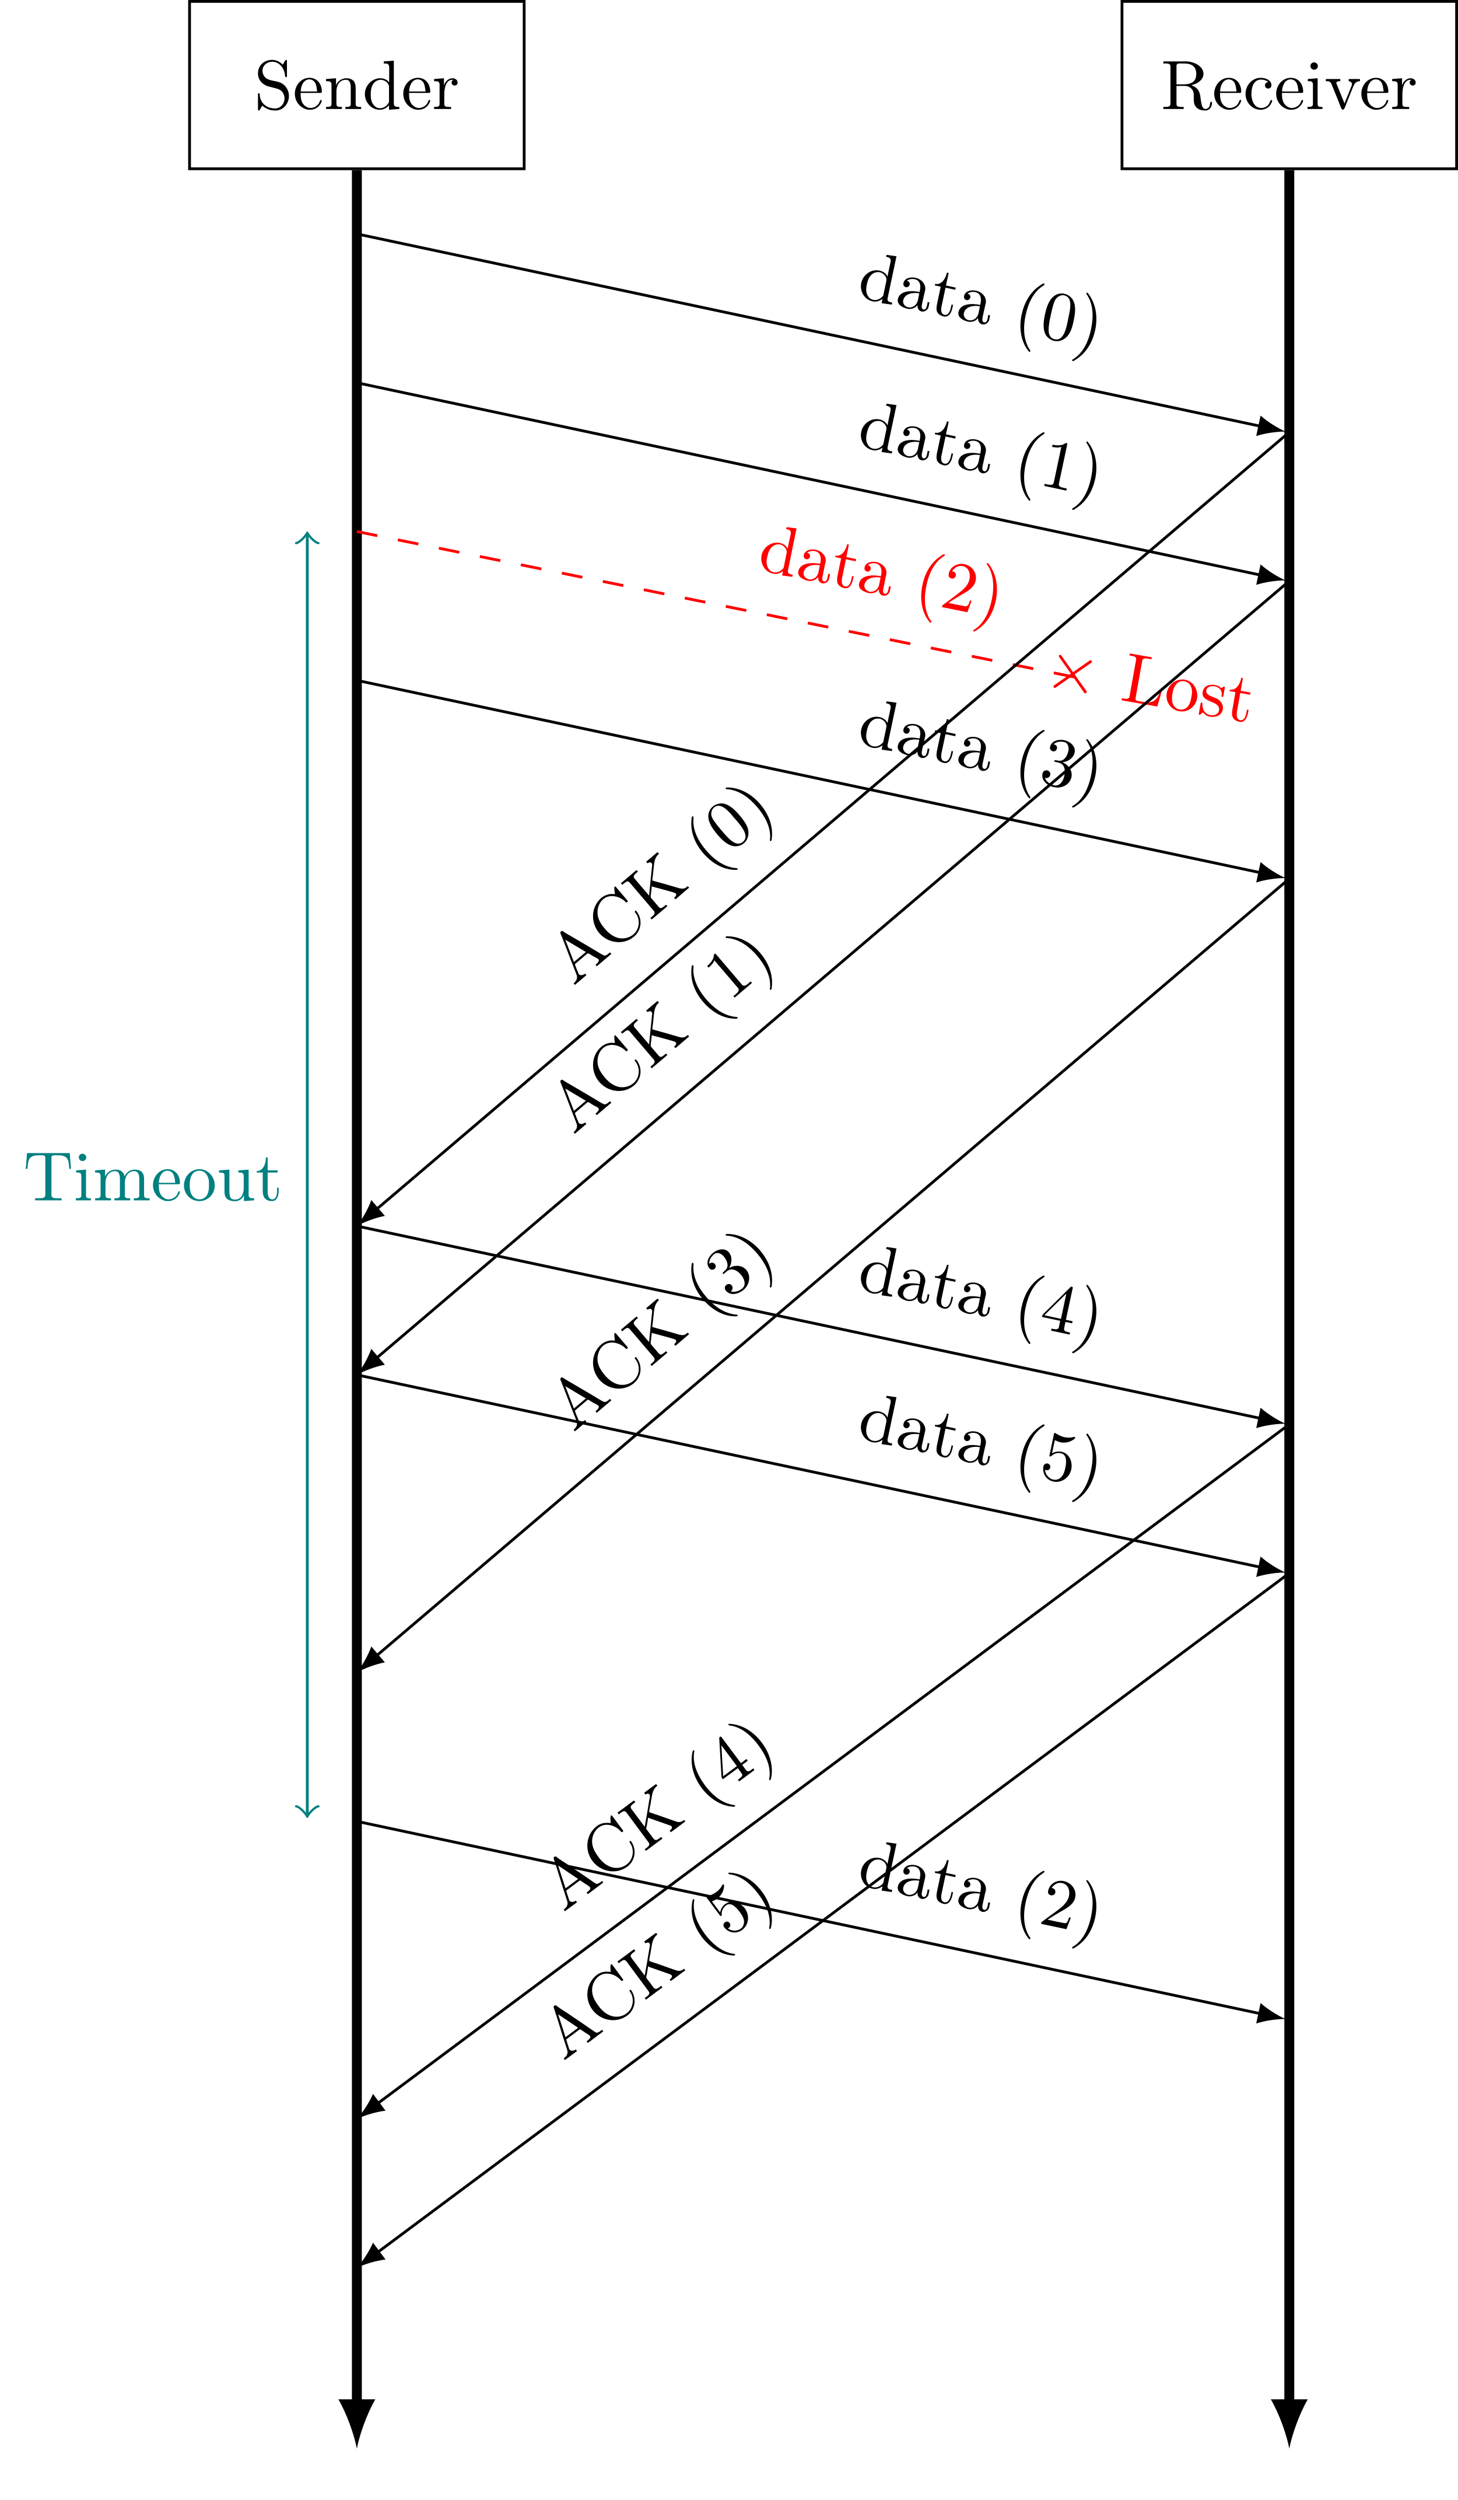 <?xml version="1.0" encoding="UTF-8"?>
<svg xmlns="http://www.w3.org/2000/svg" xmlns:xlink="http://www.w3.org/1999/xlink" width="208.367pt" height="357.132pt" viewBox="0 0 208.367 357.132" version="1.1">
<defs>
<g>
<symbol overflow="visible" id="glyph0-0">
<path style="stroke:none;" d=""/>
</symbol>
<symbol overflow="visible" id="glyph0-1">
<path style="stroke:none;" d="M 1.156 -0.484 C 1.781 0 2.266 0.203 3.047 0.203 C 4.234 0.203 4.969 -0.859 4.969 -1.875 C 4.969 -2.703 4.5 -3.469 3.703 -3.797 C 3.094 -4.047 2.344 -4.031 1.812 -4.344 C 1.422 -4.594 1.188 -5.031 1.188 -5.469 C 1.188 -6.25 1.859 -6.766 2.562 -6.766 C 3.547 -6.766 4.234 -5.969 4.391 -4.969 C 4.422 -4.828 4.391 -4.562 4.578 -4.562 C 4.688 -4.562 4.688 -4.641 4.688 -4.734 L 4.688 -6.891 C 4.688 -6.969 4.672 -7.031 4.594 -7.031 C 4.453 -7.031 4.344 -6.766 4.25 -6.625 C 4.203 -6.547 4.125 -6.438 4.094 -6.344 C 3.672 -6.75 3.203 -7.031 2.547 -7.031 C 1.562 -7.031 0.547 -6.359 0.547 -5.094 C 0.547 -4.062 1.312 -3.375 2.281 -3.172 C 2.5 -3.125 2.688 -3.062 2.906 -3.016 C 3.453 -2.875 4.016 -2.734 4.25 -2.031 C 4.312 -1.875 4.344 -1.719 4.344 -1.562 C 4.344 -0.812 3.828 -0.094 2.984 -0.094 C 2 -0.094 1.031 -0.625 0.828 -1.781 C 0.812 -1.859 0.812 -1.969 0.797 -2.047 L 0.797 -2.125 C 0.797 -2.219 0.75 -2.266 0.672 -2.266 C 0.562 -2.266 0.547 -2.188 0.547 -2.125 L 0.547 0.062 C 0.547 0.141 0.562 0.203 0.641 0.203 C 0.797 0.203 0.906 -0.062 0.984 -0.203 C 1.047 -0.297 1.109 -0.391 1.156 -0.484 Z M 1.156 -0.484 "/>
</symbol>
<symbol overflow="visible" id="glyph0-2">
<path style="stroke:none;" d="M 1.109 -2.312 L 3.984 -2.312 C 4.094 -2.312 4.141 -2.375 4.141 -2.5 C 4.141 -3.547 3.5 -4.469 2.375 -4.469 C 1.156 -4.469 0.281 -3.375 0.281 -2.188 C 0.281 -1.281 0.781 -0.453 1.672 -0.062 C 1.891 0.047 2.156 0.094 2.406 0.094 L 2.438 0.094 C 3.203 0.094 3.844 -0.328 4.109 -1.094 C 4.125 -1.125 4.125 -1.172 4.125 -1.203 C 4.125 -1.266 4.094 -1.312 4.016 -1.312 C 3.875 -1.312 3.812 -0.984 3.75 -0.875 C 3.5 -0.438 3.016 -0.156 2.5 -0.156 C 2.141 -0.156 1.812 -0.359 1.547 -0.625 C 1.141 -1.094 1.109 -1.734 1.109 -2.312 Z M 1.125 -2.516 C 1.125 -3.297 1.531 -4.25 2.359 -4.25 L 2.406 -4.25 C 3.375 -4.156 3.375 -3.125 3.469 -2.516 Z M 1.125 -2.516 "/>
</symbol>
<symbol overflow="visible" id="glyph0-3">
<path style="stroke:none;" d="M 0.312 -4.297 L 0.312 -3.984 L 0.469 -3.984 C 0.797 -3.984 1.094 -3.953 1.094 -3.484 L 1.094 -0.734 C 1.094 -0.328 0.812 -0.312 0.375 -0.312 L 0.312 -0.312 L 0.312 -0.016 L 2.578 -0.016 L 2.578 -0.312 L 2.312 -0.312 C 2.031 -0.312 1.797 -0.359 1.797 -0.734 L 1.797 -2.547 C 1.797 -3.266 2.156 -4.188 3.156 -4.188 C 3.781 -4.188 3.844 -3.5 3.844 -3.078 L 3.844 -0.688 C 3.844 -0.344 3.562 -0.312 3.25 -0.312 L 3.078 -0.312 L 3.078 -0.016 L 5.328 -0.016 L 5.328 -0.312 L 5.078 -0.312 C 4.812 -0.312 4.547 -0.359 4.547 -0.703 L 4.547 -2.875 C 4.547 -3.203 4.531 -3.547 4.375 -3.844 C 4.141 -4.281 3.641 -4.406 3.188 -4.406 C 2.578 -4.406 1.938 -3.984 1.75 -3.391 L 1.734 -4.406 Z M 0.312 -4.297 "/>
</symbol>
<symbol overflow="visible" id="glyph0-4">
<path style="stroke:none;" d="M 3.031 -6.812 L 3.031 -6.516 L 3.188 -6.516 C 3.531 -6.516 3.812 -6.469 3.812 -5.891 L 3.797 -3.797 C 3.562 -4.203 2.984 -4.406 2.531 -4.406 C 1.312 -4.406 0.328 -3.344 0.328 -2.141 C 0.328 -1.078 1.141 0.094 2.469 0.094 C 2.984 0.094 3.453 -0.156 3.781 -0.547 L 3.781 0.094 L 5.25 -0.016 L 5.25 -0.312 L 5.078 -0.312 C 4.781 -0.312 4.469 -0.344 4.469 -0.812 L 4.469 -6.922 Z M 1.172 -1.906 L 1.172 -2.047 C 1.172 -2.797 1.25 -3.531 1.938 -4 C 2.141 -4.109 2.375 -4.188 2.609 -4.188 C 3.094 -4.188 3.781 -3.781 3.781 -3.156 C 3.781 -3.031 3.781 -2.906 3.781 -2.766 L 3.781 -1.109 C 3.781 -0.984 3.734 -0.891 3.656 -0.797 C 3.406 -0.406 2.969 -0.125 2.5 -0.125 C 1.781 -0.125 1.312 -0.781 1.203 -1.469 C 1.188 -1.609 1.188 -1.766 1.172 -1.906 Z M 1.172 -1.906 "/>
</symbol>
<symbol overflow="visible" id="glyph0-5">
<path style="stroke:none;" d="M 0.266 -4.297 L 0.266 -3.984 L 0.422 -3.984 C 0.75 -3.984 1.047 -3.953 1.047 -3.484 L 1.047 -0.734 C 1.047 -0.328 0.766 -0.312 0.328 -0.312 L 0.266 -0.312 L 0.266 -0.016 L 2.688 -0.016 L 2.688 -0.312 C 2.562 -0.312 2.422 -0.312 2.297 -0.312 C 1.984 -0.312 1.719 -0.359 1.719 -0.734 L 1.719 -2.047 C 1.719 -2.906 1.906 -4.188 2.891 -4.188 C 2.938 -4.188 2.953 -4.188 3 -4.172 C 2.844 -4.109 2.766 -3.953 2.766 -3.781 C 2.766 -3.562 2.922 -3.406 3.156 -3.359 C 3.438 -3.359 3.625 -3.531 3.625 -3.781 C 3.625 -4.188 3.25 -4.406 2.891 -4.406 C 2.297 -4.406 1.781 -3.875 1.672 -3.344 L 1.672 -4.406 Z M 0.266 -4.297 "/>
</symbol>
<symbol overflow="visible" id="glyph0-6">
<path style="stroke:none;" d="M 0.344 -6.812 L 0.344 -6.516 C 0.469 -6.516 0.594 -6.516 0.719 -6.516 C 1.078 -6.516 1.359 -6.469 1.359 -6.078 L 1.359 -0.75 C 1.359 -0.375 1.031 -0.312 0.703 -0.312 C 0.562 -0.312 0.453 -0.312 0.344 -0.312 L 0.344 -0.016 L 3.25 -0.016 L 3.25 -0.312 L 2.906 -0.312 C 2.5 -0.312 2.219 -0.344 2.219 -0.75 L 2.219 -3.312 L 3.359 -3.312 C 4.016 -3.312 4.609 -2.938 4.688 -2.156 L 4.688 -1.328 C 4.688 -0.656 4.969 0.203 6.328 0.203 C 6.797 0.203 7.219 -0.094 7.297 -0.828 L 7.297 -0.875 C 7.297 -0.953 7.266 -1.062 7.172 -1.062 C 7 -1.062 7.031 -0.531 6.875 -0.297 C 6.75 -0.125 6.562 -0.016 6.375 -0.016 C 5.891 -0.016 5.812 -0.672 5.734 -1.062 L 5.625 -1.828 C 5.516 -2.531 5.281 -3.078 4.344 -3.406 C 4.531 -3.469 4.719 -3.516 4.922 -3.594 C 5.469 -3.844 6.016 -4.281 6.078 -4.938 L 6.078 -5.016 C 6.078 -6.156 4.719 -6.734 3.781 -6.812 C 3.625 -6.812 3.453 -6.812 3.297 -6.812 Z M 2.219 -3.531 L 2.219 -6.141 C 2.219 -6.406 2.328 -6.484 2.578 -6.516 L 3.297 -6.516 C 4.109 -6.516 5.047 -6.297 5.047 -5.031 C 5.047 -3.641 3.953 -3.531 3.078 -3.531 Z M 2.219 -3.531 "/>
</symbol>
<symbol overflow="visible" id="glyph0-7">
<path style="stroke:none;" d="M 3.578 -3.859 C 3.312 -3.844 3.109 -3.672 3.109 -3.406 C 3.109 -3.125 3.297 -2.938 3.562 -2.938 C 3.875 -2.938 4.031 -3.156 4.031 -3.438 L 4.031 -3.5 C 3.922 -4.234 3.078 -4.469 2.5 -4.469 C 1.281 -4.469 0.328 -3.406 0.328 -2.156 C 0.328 -1.031 1.203 0.094 2.5 0.094 C 3.156 0.094 3.797 -0.266 4.062 -0.953 C 4.094 -1.016 4.141 -1.109 4.141 -1.172 C 4.141 -1.25 4.094 -1.297 4.016 -1.297 C 3.875 -1.297 3.781 -0.922 3.703 -0.781 C 3.469 -0.406 3.062 -0.156 2.609 -0.156 C 1.547 -0.156 1.219 -1.219 1.172 -2 L 1.172 -2.125 C 1.172 -2.922 1.359 -4.109 2.453 -4.219 L 2.531 -4.219 C 2.906 -4.219 3.297 -4.109 3.578 -3.859 Z M 3.578 -3.859 "/>
</symbol>
<symbol overflow="visible" id="glyph0-8">
<path style="stroke:none;" d="M 0.375 -4.297 L 0.375 -3.984 L 0.562 -3.984 C 0.844 -3.984 1.109 -3.953 1.109 -3.484 L 1.109 -0.734 C 1.109 -0.375 0.922 -0.312 0.328 -0.312 L 0.328 -0.016 L 2.469 -0.016 L 2.469 -0.312 L 2.266 -0.312 C 2.016 -0.312 1.781 -0.344 1.781 -0.672 L 1.781 -4.406 Z M 1.203 -6.672 C 0.953 -6.641 0.75 -6.422 0.75 -6.156 C 0.75 -5.859 1 -5.625 1.281 -5.625 C 1.562 -5.625 1.812 -5.844 1.812 -6.156 C 1.812 -6.438 1.562 -6.672 1.281 -6.672 C 1.25 -6.672 1.234 -6.672 1.203 -6.672 Z M 1.203 -6.672 "/>
</symbol>
<symbol overflow="visible" id="glyph0-9">
<path style="stroke:none;" d="M 0.188 -4.297 L 0.188 -3.984 L 0.375 -3.984 C 0.875 -3.984 0.922 -3.781 1.219 -3.031 L 2.031 -1.031 C 2.188 -0.641 2.391 0.094 2.625 0.094 C 2.859 0.094 3.047 -0.625 3.203 -0.984 L 4.031 -3.047 C 4.281 -3.672 4.5 -3.984 5.062 -3.984 L 5.062 -4.297 L 3.453 -4.297 L 3.453 -3.984 C 3.672 -3.984 3.922 -3.812 3.922 -3.578 C 3.922 -3.453 3.875 -3.312 3.812 -3.188 C 3.531 -2.469 3.25 -1.781 2.953 -1.078 C 2.938 -0.984 2.875 -0.891 2.859 -0.797 L 2.844 -0.797 C 2.781 -1.031 2.672 -1.25 2.578 -1.484 L 1.766 -3.5 C 1.734 -3.578 1.688 -3.656 1.688 -3.734 L 1.688 -3.781 C 1.75 -3.984 2.047 -3.984 2.25 -3.984 L 2.25 -4.297 Z M 0.188 -4.297 "/>
</symbol>
<symbol overflow="visible" id="glyph0-10">
<path style="stroke:none;" d="M 0.547 -6.766 L 0.359 -4.516 L 0.609 -4.516 C 0.641 -5.031 0.672 -5.734 0.984 -6.078 C 1.328 -6.438 1.891 -6.453 2.359 -6.453 L 2.609 -6.453 C 2.875 -6.453 3.156 -6.453 3.156 -6.125 L 3.156 -0.766 C 3.156 -0.375 2.75 -0.312 2.391 -0.312 C 2.266 -0.312 2.141 -0.312 2.031 -0.312 L 1.703 -0.312 L 1.703 -0.016 L 5.484 -0.016 L 5.484 -0.312 L 4.812 -0.312 C 4.422 -0.312 4.031 -0.359 4.031 -0.766 L 4.031 -6.125 C 4.031 -6.406 4.203 -6.453 4.578 -6.453 L 4.828 -6.453 C 5.297 -6.453 5.859 -6.438 6.203 -6.078 C 6.516 -5.734 6.547 -5.031 6.578 -4.516 L 6.828 -4.516 L 6.641 -6.766 Z M 0.547 -6.766 "/>
</symbol>
<symbol overflow="visible" id="glyph0-11">
<path style="stroke:none;" d="M 0.312 -4.297 L 0.312 -3.984 L 0.469 -3.984 C 0.797 -3.984 1.094 -3.953 1.094 -3.484 L 1.094 -0.734 C 1.094 -0.328 0.812 -0.312 0.375 -0.312 L 0.312 -0.312 L 0.312 -0.016 L 2.578 -0.016 L 2.578 -0.312 L 2.312 -0.312 C 2.031 -0.312 1.797 -0.359 1.797 -0.734 L 1.797 -2.547 C 1.797 -3.281 2.188 -4.188 3.156 -4.188 C 3.781 -4.188 3.859 -3.531 3.859 -3.078 L 3.859 -0.703 C 3.859 -0.344 3.562 -0.312 3.234 -0.312 L 3.078 -0.312 L 3.078 -0.016 L 5.328 -0.016 L 5.328 -0.312 L 5.078 -0.312 C 4.797 -0.312 4.562 -0.359 4.562 -0.734 L 4.562 -2.547 C 4.562 -3.281 4.953 -4.188 5.906 -4.188 C 6.547 -4.188 6.625 -3.531 6.625 -3.078 L 6.625 -0.703 C 6.625 -0.344 6.312 -0.312 5.984 -0.312 L 5.844 -0.312 L 5.844 -0.016 L 8.094 -0.016 L 8.094 -0.312 L 7.891 -0.312 C 7.594 -0.312 7.312 -0.344 7.312 -0.703 L 7.312 -2.953 C 7.312 -3.312 7.297 -3.656 7.062 -3.984 C 6.797 -4.312 6.375 -4.406 5.969 -4.406 C 5.328 -4.406 4.797 -4.031 4.531 -3.453 C 4.344 -4.156 3.891 -4.406 3.203 -4.406 C 2.562 -4.406 1.953 -4 1.75 -3.391 L 1.734 -4.406 Z M 0.312 -4.297 "/>
</symbol>
<symbol overflow="visible" id="glyph0-12">
<path style="stroke:none;" d="M 2.344 -4.469 C 1.094 -4.344 0.281 -3.281 0.281 -2.125 C 0.281 -1 1.172 0.094 2.5 0.094 C 3.688 0.094 4.688 -0.875 4.688 -2.141 C 4.688 -3.312 3.797 -4.469 2.469 -4.469 C 2.438 -4.469 2.375 -4.469 2.344 -4.469 Z M 1.109 -1.891 L 1.109 -2.328 C 1.109 -3.094 1.359 -4.25 2.484 -4.25 C 3.297 -4.25 3.75 -3.562 3.844 -2.812 C 3.859 -2.594 3.859 -2.375 3.859 -2.156 C 3.859 -1.516 3.781 -0.703 3.156 -0.344 C 2.953 -0.203 2.734 -0.156 2.5 -0.156 C 1.781 -0.156 1.266 -0.719 1.156 -1.5 C 1.141 -1.625 1.141 -1.766 1.109 -1.891 Z M 1.109 -1.891 "/>
</symbol>
<symbol overflow="visible" id="glyph0-13">
<path style="stroke:none;" d="M 0.312 -4.297 L 0.312 -3.984 L 0.453 -3.984 C 0.734 -3.984 1.031 -3.969 1.094 -3.672 C 1.094 -3.562 1.094 -3.453 1.094 -3.344 L 1.094 -1.359 C 1.094 -1.031 1.109 -0.734 1.281 -0.438 C 1.562 -0.016 2.125 0.109 2.594 0.109 C 3.047 0.109 3.453 -0.094 3.703 -0.453 C 3.766 -0.562 3.844 -0.656 3.875 -0.781 L 3.875 0.094 L 5.328 -0.016 L 5.328 -0.312 L 5.172 -0.312 C 4.844 -0.312 4.547 -0.344 4.547 -0.797 L 4.547 -4.406 L 3.078 -4.297 L 3.078 -3.984 L 3.219 -3.984 C 3.547 -3.984 3.844 -3.953 3.844 -3.484 L 3.844 -1.688 C 3.844 -0.953 3.469 -0.125 2.641 -0.125 C 2.078 -0.125 1.797 -0.266 1.797 -1.328 L 1.797 -4.406 Z M 0.312 -4.297 "/>
</symbol>
<symbol overflow="visible" id="glyph0-14">
<path style="stroke:none;" d="M 1.484 -6.141 C 1.484 -5.453 1.203 -4.203 0.172 -4.203 L 0.172 -3.984 L 1.031 -3.984 L 1.031 -1.422 C 1.031 -1.094 1.062 -0.75 1.219 -0.469 C 1.438 -0.062 1.906 0.094 2.344 0.094 C 3.156 0.094 3.312 -0.812 3.312 -1.453 L 3.312 -1.812 L 3.078 -1.812 C 3.078 -1.672 3.078 -1.516 3.078 -1.359 C 3.078 -0.922 2.984 -0.156 2.391 -0.156 C 1.828 -0.156 1.734 -0.844 1.734 -1.281 L 1.734 -3.984 L 3.156 -3.984 L 3.156 -4.297 L 1.734 -4.297 L 1.734 -6.141 Z M 1.484 -6.141 "/>
</symbol>
<symbol overflow="visible" id="glyph1-0">
<path style="stroke:none;" d=""/>
</symbol>
<symbol overflow="visible" id="glyph1-1">
<path style="stroke:none;" d="M 4.297 -2.047 L 2.688 -4.344 C 2.578 -4.484 2.562 -4.516 2.484 -4.516 C 2.375 -4.547 2.281 -4.484 2.266 -4.359 C 2.25 -4.312 2.266 -4.297 2.344 -4.156 L 3.984 -1.844 L 1.641 -0.203 C 1.531 -0.125 1.516 -0.109 1.5 -0.047 C 1.484 0.078 1.547 0.172 1.656 0.203 C 1.734 0.203 1.75 0.203 1.906 0.094 L 4.203 -1.516 L 5.875 0.875 C 5.891 0.891 5.938 0.953 6 0.969 C 6.125 0.984 6.219 0.922 6.234 0.797 C 6.234 0.781 6.25 0.75 6.234 0.672 C 6.219 0.656 4.922 -1.141 4.531 -1.75 L 6.641 -3.203 C 6.703 -3.266 6.875 -3.359 6.938 -3.422 C 6.938 -3.438 6.984 -3.469 7 -3.516 C 7.016 -3.641 6.953 -3.734 6.828 -3.75 C 6.75 -3.766 6.719 -3.75 6.594 -3.656 Z M 4.297 -2.047 "/>
</symbol>
<symbol overflow="visible" id="glyph2-0">
<path style="stroke:none;" d=""/>
</symbol>
<symbol overflow="visible" id="glyph2-1">
<path style="stroke:none;" d="M 1.516 -6.641 L 1.453 -6.359 C 1.578 -6.344 1.703 -6.312 1.812 -6.297 C 2.172 -6.234 2.469 -6.141 2.406 -5.75 L 1.469 -0.5 C 1.406 -0.141 1.062 -0.141 0.719 -0.188 C 0.594 -0.219 0.484 -0.234 0.375 -0.25 L 0.328 0.047 L 5.438 0.938 L 6.156 -1.531 L 5.922 -1.562 C 5.703 -0.797 5.375 0.312 4.219 0.328 C 3.891 0.359 3.609 0.312 3.328 0.266 L 2.594 0.141 C 2.422 0.078 2.281 0 2.328 -0.25 L 3.281 -5.594 C 3.344 -5.984 3.688 -5.969 4.016 -5.906 C 4.125 -5.891 4.219 -5.875 4.312 -5.859 L 4.594 -5.812 L 4.656 -6.094 Z M 1.516 -6.641 "/>
</symbol>
<symbol overflow="visible" id="glyph2-2">
<path style="stroke:none;" d="M 3.094 -4 C 1.828 -4.094 0.844 -3.188 0.656 -2.047 C 0.453 -0.938 1.141 0.297 2.453 0.531 C 3.609 0.734 4.766 -0.047 4.984 -1.297 C 5.188 -2.453 4.516 -3.75 3.219 -3.984 C 3.188 -3.984 3.125 -4 3.094 -4 Z M 1.422 -1.672 L 1.5 -2.109 C 1.625 -2.859 2.078 -3.953 3.188 -3.75 C 3.984 -3.609 4.312 -2.859 4.266 -2.094 C 4.25 -1.875 4.203 -1.672 4.172 -1.453 C 4.062 -0.828 3.844 -0.031 3.172 0.203 C 2.938 0.312 2.719 0.312 2.5 0.281 C 1.781 0.156 1.375 -0.484 1.406 -1.281 C 1.406 -1.391 1.438 -1.531 1.422 -1.672 Z M 1.422 -1.672 "/>
</symbol>
<symbol overflow="visible" id="glyph2-3">
<path style="stroke:none;" d="M 2.5 -4.109 C 2.141 -4.125 1.734 -4.125 1.406 -3.922 C 1.141 -3.75 0.953 -3.453 0.891 -3.125 C 0.594 -1.453 3.484 -1.938 3.219 -0.453 C 3.125 0.125 2.531 0.312 1.984 0.219 C 1.25 0.094 0.828 -0.516 0.844 -1.391 C 0.844 -1.484 0.844 -1.562 0.75 -1.578 C 0.672 -1.594 0.609 -1.547 0.594 -1.469 L 0.328 0.078 C 0.328 0.125 0.359 0.156 0.406 0.172 L 0.422 0.172 C 0.562 0.203 0.781 -0.141 0.906 -0.141 L 0.922 -0.141 C 1 -0.125 1.234 0.172 1.438 0.266 C 1.562 0.359 1.75 0.406 1.922 0.438 C 2.734 0.578 3.609 0.281 3.766 -0.609 C 3.875 -1.25 3.484 -1.875 2.875 -2.156 C 2.281 -2.438 1.281 -2.609 1.406 -3.328 C 1.516 -3.922 2.219 -3.969 2.641 -3.891 C 3.125 -3.797 3.734 -3.406 3.594 -2.578 C 3.578 -2.484 3.562 -2.406 3.672 -2.375 C 3.781 -2.359 3.828 -2.438 3.844 -2.531 C 3.859 -2.578 3.859 -2.641 3.875 -2.672 L 4.047 -3.688 C 4.062 -3.75 4.047 -3.828 3.969 -3.844 C 3.812 -3.875 3.656 -3.641 3.547 -3.656 L 3.531 -3.656 C 3.453 -3.672 3.312 -3.828 3.234 -3.891 C 3.047 -3.984 2.859 -4.047 2.672 -4.078 C 2.609 -4.078 2.562 -4.094 2.5 -4.109 Z M 2.5 -4.109 "/>
</symbol>
<symbol overflow="visible" id="glyph2-4">
<path style="stroke:none;" d="M 2.531 -5.797 C 2.422 -5.125 1.922 -3.938 0.906 -4.109 L 0.859 -3.891 L 1.703 -3.75 L 1.266 -1.234 C 1.203 -0.906 1.172 -0.547 1.281 -0.25 C 1.438 0.188 1.859 0.422 2.297 0.5 C 3.094 0.641 3.406 -0.219 3.516 -0.859 L 3.578 -1.203 L 3.344 -1.25 C 3.328 -1.109 3.297 -0.969 3.266 -0.812 C 3.188 -0.375 2.969 0.359 2.391 0.266 C 1.828 0.156 1.844 -0.531 1.922 -0.969 L 2.391 -3.625 L 3.797 -3.375 L 3.859 -3.688 L 2.453 -3.938 L 2.766 -5.75 Z M 2.531 -5.797 "/>
</symbol>
<symbol overflow="visible" id="glyph3-0">
<path style="stroke:none;" d=""/>
</symbol>
<symbol overflow="visible" id="glyph3-1">
<path style="stroke:none;" d="M 4.391 -6.031 L 4.328 -5.75 L 4.484 -5.719 C 4.812 -5.641 5.078 -5.531 4.953 -4.969 L 4.516 -2.922 C 4.359 -3.375 3.844 -3.688 3.391 -3.781 C 2.203 -4.047 1.031 -3.203 0.781 -2.031 C 0.547 -0.984 1.094 0.328 2.406 0.609 C 2.906 0.719 3.406 0.562 3.812 0.25 L 3.688 0.875 L 5.141 1.078 L 5.203 0.781 L 5.031 0.75 C 4.734 0.688 4.453 0.594 4.547 0.141 L 5.812 -5.828 Z M 1.531 -1.609 L 1.562 -1.75 C 1.719 -2.484 1.953 -3.188 2.719 -3.5 C 2.953 -3.562 3.203 -3.594 3.422 -3.547 C 3.906 -3.453 4.484 -2.922 4.359 -2.312 C 4.328 -2.188 4.312 -2.062 4.281 -1.922 L 3.938 -0.297 C 3.906 -0.188 3.844 -0.094 3.75 -0.016 C 3.406 0.312 2.938 0.5 2.469 0.391 C 1.781 0.25 1.438 -0.5 1.484 -1.188 C 1.484 -1.328 1.531 -1.484 1.531 -1.609 Z M 1.531 -1.609 "/>
</symbol>
<symbol overflow="visible" id="glyph3-2">
<path style="stroke:none;" d="M 1.875 -3.484 C 2.188 -3.734 2.641 -3.781 3.016 -3.703 C 3.734 -3.547 3.906 -2.828 3.75 -2.141 L 3.703 -1.875 C 2.594 -2.109 0.859 -2.125 0.594 -0.859 L 0.578 -0.781 C 0.484 0 1.406 0.391 1.969 0.516 C 2.453 0.625 3.172 0.422 3.391 -0.047 C 3.359 0.391 3.562 0.812 3.984 0.906 C 4.391 0.984 4.812 0.734 4.969 0.312 L 5.109 -0.391 L 4.859 -0.453 L 4.766 0.031 C 4.703 0.312 4.578 0.688 4.281 0.625 C 3.953 0.562 3.984 0.172 4.031 -0.094 L 4.391 -1.719 C 4.406 -1.844 4.453 -1.953 4.484 -2.078 C 4.672 -3.016 3.922 -3.734 3.109 -3.906 C 2.484 -4.047 1.547 -3.922 1.391 -3.141 C 1.328 -2.875 1.484 -2.625 1.734 -2.562 C 2.016 -2.516 2.219 -2.703 2.281 -2.938 C 2.328 -3.219 2.156 -3.422 1.875 -3.484 Z M 3.656 -1.688 L 3.453 -0.688 C 3.297 -0.016 2.734 0.422 2.094 0.312 L 2.062 0.312 C 1.609 0.203 1.25 -0.219 1.359 -0.703 L 1.375 -0.75 C 1.641 -1.719 2.828 -1.828 3.656 -1.688 Z M 3.656 -1.688 "/>
</symbol>
<symbol overflow="visible" id="glyph3-3">
<path style="stroke:none;" d="M 2.734 -5.688 C 2.594 -5.016 2.047 -3.859 1.047 -4.078 L 1 -3.859 L 1.844 -3.672 L 1.312 -1.172 C 1.25 -0.844 1.203 -0.516 1.281 -0.203 C 1.422 0.234 1.844 0.484 2.281 0.578 C 3.078 0.75 3.406 -0.109 3.531 -0.734 L 3.609 -1.078 L 3.391 -1.125 C 3.359 -1 3.328 -0.844 3.297 -0.688 C 3.203 -0.266 2.953 0.469 2.375 0.344 C 1.812 0.219 1.875 -0.469 1.969 -0.891 L 2.531 -3.531 L 3.922 -3.234 L 3.984 -3.547 L 2.594 -3.844 L 2.984 -5.641 Z M 2.734 -5.688 "/>
</symbol>
<symbol overflow="visible" id="glyph3-4">
<path style="stroke:none;" d="M 4.656 -6.672 C 4.5 -6.641 4.281 -6.484 4.141 -6.391 C 2.688 -5.438 1.859 -3.891 1.5 -2.234 C 1.125 -0.484 1.297 1.516 2.484 3 C 2.531 3.031 2.578 3.094 2.625 3.109 C 2.688 3.125 2.734 3.062 2.734 3.016 C 2.766 2.906 2.562 2.656 2.469 2.5 C 1.719 1.078 1.734 -0.578 2.062 -2.109 C 2.406 -3.719 3.094 -5.422 4.594 -6.359 C 4.641 -6.406 4.75 -6.469 4.766 -6.547 C 4.781 -6.609 4.75 -6.656 4.703 -6.656 C 4.688 -6.672 4.672 -6.672 4.656 -6.672 Z M 4.656 -6.672 "/>
</symbol>
<symbol overflow="visible" id="glyph3-5">
<path style="stroke:none;" d="M 3.703 -6.031 C 1.75 -6.25 1.234 -3.953 1.031 -3.016 C 0.844 -2.094 0.688 -1.016 1.141 -0.156 C 1.391 0.281 1.875 0.625 2.375 0.734 C 3.188 0.906 3.953 0.5 4.422 -0.172 C 4.844 -0.797 5.016 -1.531 5.156 -2.234 C 5.359 -3.156 5.5 -4.297 5.047 -5.094 C 4.797 -5.547 4.328 -5.891 3.828 -6 C 3.781 -6.016 3.75 -6.016 3.703 -6.031 Z M 1.719 -2.266 C 1.75 -2.359 1.766 -2.438 1.781 -2.531 L 1.875 -2.984 C 1.984 -3.469 2.078 -3.922 2.219 -4.375 C 2.328 -4.75 2.453 -5.141 2.734 -5.422 C 3.031 -5.688 3.406 -5.859 3.781 -5.781 C 4.938 -5.531 4.703 -4.078 4.5 -3.109 L 4.406 -2.656 C 4.344 -2.391 4.297 -2.109 4.234 -1.812 C 3.984 -0.578 3.516 0.734 2.438 0.5 C 1.125 0.219 1.656 -1.625 1.719 -2.266 Z M 1.719 -2.266 "/>
</symbol>
<symbol overflow="visible" id="glyph3-6">
<path style="stroke:none;" d="M 2.172 -7.203 C 2.109 -7.172 2.094 -7.156 2.078 -7.125 C 2.062 -7.016 2.25 -6.797 2.328 -6.641 C 3.125 -5.219 3.078 -3.5 2.75 -1.969 C 2.422 -0.406 1.719 1.328 0.281 2.25 C 0.219 2.297 0.062 2.359 0.047 2.438 C 0.047 2.5 0.078 2.562 0.141 2.578 C 0.266 2.594 0.516 2.406 0.625 2.328 C 2.141 1.359 2.984 -0.203 3.344 -1.859 C 3.719 -3.656 3.5 -5.562 2.344 -7.078 C 2.297 -7.125 2.266 -7.172 2.203 -7.188 C 2.188 -7.188 2.188 -7.188 2.172 -7.203 Z M 2.172 -7.203 "/>
</symbol>
<symbol overflow="visible" id="glyph3-7">
<path style="stroke:none;" d="M 2.125 -5.703 L 2.062 -5.391 C 2.484 -5.297 2.953 -5.25 3.375 -5.391 L 2.297 -0.281 C 2.219 0.094 1.828 0.062 1.453 -0.016 C 1.281 -0.047 1.125 -0.078 1 -0.109 L 0.938 0.188 L 4.094 0.859 L 4.156 0.562 C 3.984 0.516 3.828 0.484 3.672 0.453 C 3.281 0.375 2.953 0.25 3.031 -0.125 L 4.219 -5.734 C 4.25 -5.828 4.234 -5.906 4.125 -5.938 C 3.984 -5.969 3.781 -5.797 3.656 -5.734 C 3.156 -5.547 2.625 -5.594 2.125 -5.703 Z M 2.125 -5.703 "/>
</symbol>
<symbol overflow="visible" id="glyph3-8">
<path style="stroke:none;" d="M 2.266 -5.422 C 2.688 -5.812 3.25 -5.859 3.766 -5.75 C 4.359 -5.625 4.484 -4.969 4.391 -4.484 C 4.25 -3.859 3.891 -3.125 3.203 -3.062 C 2.953 -3.047 2.406 -3.25 2.359 -3.062 L 2.359 -3.031 C 2.344 -2.953 2.422 -2.938 2.484 -2.922 L 2.594 -2.891 C 2.703 -2.875 2.828 -2.844 2.953 -2.812 C 3.891 -2.625 3.969 -1.672 3.812 -0.969 L 3.781 -0.812 C 3.641 -0.203 3.172 0.609 2.344 0.438 C 1.797 0.312 1.203 -0.078 1.031 -0.641 C 1.062 -0.641 1.094 -0.625 1.141 -0.609 C 1.438 -0.547 1.719 -0.734 1.797 -1.047 C 1.844 -1.328 1.688 -1.562 1.453 -1.672 L 1.391 -1.688 C 0.984 -1.766 0.75 -1.531 0.688 -1.219 C 0.469 -0.203 1.469 0.531 2.328 0.703 C 3.375 0.938 4.594 0.391 4.828 -0.734 C 5.016 -1.641 4.391 -2.5 3.547 -2.844 C 4.312 -2.953 5.094 -3.406 5.281 -4.25 C 5.469 -5.094 4.688 -5.812 3.781 -6.016 C 3.031 -6.172 1.969 -5.953 1.766 -5.031 C 1.703 -4.719 1.906 -4.484 2.172 -4.422 C 2.438 -4.359 2.688 -4.516 2.75 -4.828 C 2.812 -5.109 2.641 -5.344 2.344 -5.406 Z M 2.266 -5.422 "/>
</symbol>
<symbol overflow="visible" id="glyph3-9">
<path style="stroke:none;" d="M 0.625 -1.562 L 3.219 -1.016 L 3.031 -0.125 C 2.953 0.266 2.625 0.234 2.125 0.125 L 1.984 0.094 L 1.922 0.391 L 4.562 0.953 L 4.625 0.656 C 4.516 0.641 4.391 0.609 4.266 0.578 C 3.953 0.516 3.703 0.406 3.781 0.031 L 3.969 -0.859 L 4.922 -0.656 L 4.984 -0.953 L 4.031 -1.156 L 4.969 -5.531 C 4.969 -5.562 5 -5.594 5 -5.641 C 5.031 -5.75 5.016 -5.859 4.891 -5.891 C 4.734 -5.922 4.688 -5.844 4.609 -5.75 C 3.406 -4.547 2.188 -3.359 0.984 -2.172 C 0.828 -2.016 0.688 -1.891 0.641 -1.719 C 0.641 -1.688 0.641 -1.625 0.625 -1.562 Z M 0.953 -1.812 L 4.094 -4.906 L 3.328 -1.297 Z M 0.953 -1.812 "/>
</symbol>
<symbol overflow="visible" id="glyph3-10">
<path style="stroke:none;" d="M 1.047 -1 C 1.109 -0.953 1.156 -0.953 1.219 -0.938 C 1.5 -0.875 1.734 -1.031 1.797 -1.328 C 1.859 -1.578 1.672 -1.828 1.438 -1.891 C 1.172 -1.938 0.891 -1.797 0.828 -1.5 C 0.609 -0.484 1.234 0.469 2.234 0.688 C 3.406 0.938 4.547 0.125 4.797 -1.047 C 5.016 -2.047 4.578 -3.328 3.406 -3.562 C 2.938 -3.672 2.469 -3.578 2.047 -3.344 L 2.453 -5.234 C 2.688 -5.125 2.891 -5.016 3.141 -4.953 L 3.25 -4.922 C 3.938 -4.781 4.641 -4.938 5.203 -5.375 C 5.266 -5.422 5.344 -5.469 5.359 -5.547 L 5.359 -5.562 C 5.359 -5.625 5.328 -5.672 5.281 -5.688 C 5.188 -5.703 4.922 -5.625 4.719 -5.594 C 4.438 -5.578 4.109 -5.594 3.797 -5.656 C 3.375 -5.75 3.016 -5.938 2.625 -6.172 C 2.562 -6.203 2.516 -6.234 2.469 -6.266 L 2.453 -6.266 C 2.422 -6.281 2.375 -6.234 2.344 -6.203 L 1.688 -3.062 C 1.656 -2.984 1.672 -2.906 1.766 -2.891 C 1.875 -2.859 2.031 -3.047 2.109 -3.078 C 2.438 -3.359 2.906 -3.453 3.328 -3.359 L 3.359 -3.344 C 4.203 -3.141 4.109 -2.031 3.953 -1.281 C 3.812 -0.625 3.578 0.188 2.75 0.406 C 2.578 0.453 2.406 0.438 2.234 0.406 C 1.609 0.281 1.078 -0.344 1.047 -1 Z M 1.047 -1 "/>
</symbol>
<symbol overflow="visible" id="glyph3-11">
<path style="stroke:none;" d="M 1.984 -5.031 C 2.312 -5.469 2.781 -5.891 3.484 -5.734 C 4.406 -5.547 4.625 -4.625 4.469 -3.859 C 4.266 -2.969 3.516 -2.359 2.828 -1.828 C 2.125 -1.297 1.391 -0.797 0.688 -0.266 C 0.578 -0.203 0.547 -0.156 0.516 -0.016 L 0.484 0.094 L 4.109 0.859 L 4.734 -0.781 L 4.5 -0.844 C 4.312 -0.406 4.281 0.094 3.781 -0.016 L 3.391 -0.094 C 3.094 -0.141 2.812 -0.203 2.531 -0.266 C 2.141 -0.344 1.781 -0.422 1.406 -0.5 L 2.219 -1.016 C 2.562 -1.219 2.859 -1.406 3.203 -1.609 C 4.047 -2.094 5.125 -2.594 5.359 -3.672 C 5.594 -4.781 4.828 -5.781 3.734 -6.016 C 2.797 -6.219 1.719 -5.703 1.5 -4.641 C 1.438 -4.406 1.469 -4.078 1.891 -3.984 C 2.172 -3.938 2.453 -4.078 2.516 -4.375 C 2.578 -4.641 2.422 -4.938 2.125 -5 C 2.078 -5.016 2.031 -5.031 1.984 -5.031 Z M 1.984 -5.031 "/>
</symbol>
<symbol overflow="visible" id="glyph4-0">
<path style="stroke:none;" d=""/>
</symbol>
<symbol overflow="visible" id="glyph4-1">
<path style="stroke:none;" d="M 4.328 -6.062 L 4.266 -5.781 L 4.422 -5.75 C 4.75 -5.688 5.016 -5.594 4.906 -5.016 L 4.469 -2.969 C 4.312 -3.422 3.797 -3.719 3.359 -3.812 C 2.156 -4.047 1 -3.219 0.75 -2.031 C 0.547 -1 1.109 0.328 2.406 0.578 C 2.906 0.688 3.422 0.531 3.812 0.219 L 3.688 0.844 L 5.141 1.031 L 5.203 0.734 L 5.047 0.703 C 4.75 0.641 4.438 0.547 4.531 0.094 L 5.75 -5.891 Z M 1.531 -1.641 L 1.562 -1.766 C 1.719 -2.5 1.922 -3.203 2.703 -3.531 C 2.906 -3.609 3.156 -3.641 3.391 -3.594 C 3.859 -3.5 4.453 -2.953 4.328 -2.344 C 4.312 -2.219 4.281 -2.094 4.25 -1.953 L 3.922 -0.344 C 3.906 -0.219 3.828 -0.141 3.734 -0.062 C 3.422 0.281 2.938 0.469 2.484 0.375 C 1.781 0.234 1.438 -0.5 1.469 -1.203 C 1.469 -1.344 1.5 -1.5 1.531 -1.641 Z M 1.531 -1.641 "/>
</symbol>
<symbol overflow="visible" id="glyph4-2">
<path style="stroke:none;" d="M 1.844 -3.5 C 2.141 -3.766 2.609 -3.812 2.969 -3.734 C 3.688 -3.594 3.875 -2.859 3.75 -2.172 L 3.688 -1.922 C 2.562 -2.141 0.844 -2.125 0.578 -0.859 L 0.562 -0.781 C 0.484 0 1.406 0.375 1.969 0.5 C 2.469 0.594 3.172 0.406 3.406 -0.078 C 3.375 0.359 3.562 0.766 4 0.859 C 4.391 0.938 4.828 0.688 4.969 0.266 L 5.109 -0.438 L 4.859 -0.5 L 4.766 -0.016 C 4.719 0.266 4.562 0.656 4.266 0.594 C 3.953 0.531 3.984 0.141 4.047 -0.125 L 4.375 -1.766 C 4.406 -1.891 4.438 -2 4.469 -2.125 C 4.656 -3.078 3.875 -3.766 3.062 -3.938 C 2.438 -4.062 1.516 -3.938 1.359 -3.156 C 1.297 -2.875 1.469 -2.625 1.734 -2.578 C 2 -2.531 2.188 -2.719 2.25 -2.969 C 2.297 -3.234 2.109 -3.438 1.844 -3.5 Z M 3.656 -1.719 L 3.453 -0.719 C 3.312 -0.047 2.734 0.391 2.094 0.297 L 2.062 0.281 C 1.609 0.188 1.25 -0.234 1.344 -0.719 L 1.359 -0.766 C 1.625 -1.734 2.797 -1.859 3.656 -1.719 Z M 3.656 -1.719 "/>
</symbol>
<symbol overflow="visible" id="glyph4-3">
<path style="stroke:none;" d="M 2.672 -5.719 C 2.531 -5.047 2 -3.891 1 -4.094 L 0.969 -3.875 L 1.812 -3.703 L 1.297 -1.188 C 1.234 -0.875 1.203 -0.516 1.281 -0.219 C 1.422 0.219 1.859 0.469 2.281 0.562 C 3.078 0.719 3.406 -0.141 3.531 -0.766 L 3.609 -1.125 L 3.375 -1.172 C 3.344 -1.031 3.312 -0.875 3.281 -0.719 C 3.203 -0.297 2.953 0.438 2.375 0.312 C 1.828 0.203 1.875 -0.484 1.953 -0.906 L 2.5 -3.562 L 3.891 -3.281 L 3.953 -3.594 L 2.562 -3.875 L 2.922 -5.672 Z M 2.672 -5.719 "/>
</symbol>
<symbol overflow="visible" id="glyph4-4">
<path style="stroke:none;" d="M 4.578 -6.703 C 4.422 -6.688 4.219 -6.531 4.078 -6.422 C 2.641 -5.469 1.812 -3.906 1.484 -2.25 C 1.125 -0.484 1.312 1.5 2.5 2.969 C 2.547 3 2.594 3.062 2.656 3.078 C 2.719 3.094 2.766 3.031 2.781 2.984 C 2.797 2.875 2.578 2.625 2.484 2.484 C 1.734 1.062 1.734 -0.594 2.047 -2.141 C 2.375 -3.75 3.047 -5.438 4.516 -6.406 C 4.578 -6.453 4.703 -6.516 4.719 -6.594 C 4.734 -6.641 4.688 -6.672 4.625 -6.688 C 4.609 -6.688 4.594 -6.703 4.578 -6.703 Z M 4.578 -6.703 "/>
</symbol>
<symbol overflow="visible" id="glyph4-5">
<path style="stroke:none;" d="M 1.938 -5.047 C 2.266 -5.5 2.734 -5.922 3.438 -5.781 C 4.359 -5.594 4.578 -4.672 4.422 -3.906 C 4.234 -3 3.5 -2.375 2.797 -1.859 C 2.125 -1.312 1.391 -0.812 0.688 -0.266 C 0.578 -0.203 0.531 -0.172 0.516 -0.031 L 0.484 0.078 L 4.125 0.812 L 4.719 -0.828 L 4.5 -0.875 C 4.312 -0.438 4.281 0.047 3.766 -0.047 L 3.391 -0.125 C 3.094 -0.172 2.828 -0.219 2.531 -0.281 C 2.141 -0.359 1.781 -0.438 1.406 -0.516 L 2.203 -1.031 C 2.547 -1.234 2.859 -1.438 3.172 -1.625 C 4.031 -2.125 5.094 -2.641 5.312 -3.734 C 5.531 -4.844 4.781 -5.828 3.672 -6.062 C 2.734 -6.25 1.656 -5.719 1.453 -4.672 C 1.406 -4.422 1.438 -4.094 1.859 -4.016 C 2.141 -3.953 2.406 -4.094 2.469 -4.406 C 2.531 -4.672 2.375 -4.953 2.078 -5.016 C 2.031 -5.016 1.984 -5.031 1.938 -5.047 Z M 1.938 -5.047 "/>
</symbol>
<symbol overflow="visible" id="glyph4-6">
<path style="stroke:none;" d="M 2.094 -7.203 C 2.047 -7.188 2.016 -7.172 2.016 -7.141 C 2 -7.031 2.172 -6.812 2.266 -6.672 C 3.062 -5.25 3.047 -3.531 2.734 -2 C 2.406 -0.422 1.734 1.312 0.312 2.25 C 0.234 2.297 0.094 2.359 0.078 2.438 C 0.062 2.5 0.094 2.562 0.156 2.578 C 0.297 2.578 0.531 2.406 0.672 2.312 C 2.156 1.328 2.969 -0.219 3.312 -1.891 C 3.672 -3.672 3.438 -5.594 2.266 -7.109 C 2.234 -7.141 2.188 -7.188 2.125 -7.203 C 2.109 -7.203 2.109 -7.203 2.094 -7.203 Z M 2.094 -7.203 "/>
</symbol>
<symbol overflow="visible" id="glyph5-0">
<path style="stroke:none;" d=""/>
</symbol>
<symbol overflow="visible" id="glyph5-1">
<path style="stroke:none;" d="M 0.031 -0.438 L 0.219 -0.219 L 1.859 -1.609 L 1.672 -1.828 C 1.438 -1.625 1.031 -1.5 0.781 -1.734 C 0.719 -1.812 0.719 -1.922 0.672 -2 C 0.531 -2.312 0.391 -2.641 0.281 -2.969 C 0.266 -3.047 0.172 -3.141 0.281 -3.234 L 2 -4.703 C 2.078 -4.766 2.172 -4.703 2.281 -4.656 L 2.828 -4.312 C 3.062 -4.188 3.453 -4.016 3.594 -3.859 L 3.625 -3.812 C 3.703 -3.578 3.422 -3.312 3.203 -3.125 L 3.156 -3.094 L 3.344 -2.875 L 5.422 -4.641 L 5.234 -4.859 L 5.016 -4.688 C 4.844 -4.531 4.641 -4.406 4.469 -4.406 C 4.312 -4.422 4.188 -4.547 4.031 -4.594 C 2.672 -5.406 1.328 -6.219 -0.031 -7 C -0.5 -7.281 -1.047 -7.562 -1.484 -7.875 C -1.609 -7.953 -1.672 -7.953 -1.781 -7.859 C -1.938 -7.719 -1.844 -7.547 -1.75 -7.344 C -1.078 -5.703 -0.484 -4.031 0.172 -2.406 L 0.406 -1.797 C 0.469 -1.641 0.547 -1.453 0.516 -1.266 C 0.5 -0.922 0.281 -0.656 0.031 -0.438 Z M 0.078 -3.484 L -1.156 -6.672 L 1.781 -4.922 Z M 0.078 -3.484 "/>
</symbol>
<symbol overflow="visible" id="glyph5-2">
<path style="stroke:none;" d="M 0.453 -8.531 C 0.297 -8.516 0.141 -8.531 -0.016 -8.547 C -0.547 -8.531 -1.078 -8.328 -1.5 -7.969 C -2.938 -6.734 -3.078 -4.469 -1.781 -2.953 C -0.547 -1.5 1.703 -1.188 3.188 -2.453 C 4.234 -3.344 4.422 -4.844 3.625 -5.969 C 3.609 -6.016 3.578 -6.031 3.547 -6.062 C 3.484 -6.156 3.406 -6.203 3.344 -6.141 C 3.188 -6.016 3.484 -5.75 3.578 -5.578 C 4.078 -4.672 3.922 -3.469 3.094 -2.766 C 2.562 -2.312 1.859 -2.125 1.141 -2.219 C 0.281 -2.359 -0.422 -2.922 -0.969 -3.562 C -1.406 -4.078 -1.812 -4.656 -1.969 -5.328 C -2.172 -6.203 -1.906 -7.219 -1.219 -7.797 C -0.281 -8.594 1.109 -8.219 1.906 -7.484 C 1.984 -7.406 2.047 -7.25 2.219 -7.391 C 2.328 -7.484 2.312 -7.531 2.25 -7.609 L 0.609 -9.531 C 0.562 -9.594 0.484 -9.656 0.406 -9.578 C 0.297 -9.484 0.453 -8.594 0.453 -8.531 Z M 0.453 -8.531 "/>
</symbol>
<symbol overflow="visible" id="glyph5-3">
<path style="stroke:none;" d="M -4.172 -5.406 L -3.969 -5.188 C -3.875 -5.266 -3.766 -5.359 -3.688 -5.422 C -3.406 -5.656 -3.156 -5.797 -2.906 -5.5 L 0.547 -1.453 C 0.781 -1.156 0.578 -0.906 0.328 -0.688 C 0.219 -0.594 0.125 -0.516 0.047 -0.453 L 0.234 -0.234 L 2.469 -2.125 L 2.281 -2.344 C 2.188 -2.266 2.062 -2.172 1.969 -2.094 C 1.719 -1.875 1.469 -1.734 1.234 -2.031 L 0.156 -3.297 C 0.047 -3.422 0.094 -3.656 0.109 -3.812 C 0.156 -4.031 0.156 -4.234 0.188 -4.469 C 0.203 -4.625 0.25 -4.812 0.234 -4.969 L 0.25 -4.969 C 0.516 -4.859 0.812 -4.812 1.078 -4.734 C 1.812 -4.516 2.562 -4.344 3.312 -4.109 C 3.438 -4.078 3.578 -4.047 3.672 -3.938 C 3.828 -3.766 3.656 -3.531 3.516 -3.406 L 3.438 -3.328 L 3.625 -3.109 L 5.578 -4.781 L 5.391 -5 C 5.219 -4.859 5.031 -4.688 4.812 -4.656 C 4.625 -4.609 4.406 -4.656 4.219 -4.688 L 3.484 -4.906 C 2.469 -5.203 1.469 -5.484 0.438 -5.766 C 0.422 -5.75 0.375 -5.766 0.359 -5.781 L 0.344 -5.797 C 0.297 -5.859 0.391 -6.5 0.438 -6.828 L 0.531 -7.781 C 0.609 -8.469 0.703 -9.156 1.25 -9.609 L 1.266 -9.641 L 1.062 -9.859 L -0.562 -8.484 L -0.359 -8.266 C -0.203 -8.375 0.047 -8.484 0.219 -8.281 C 0.344 -8.141 0.297 -7.906 0.266 -7.734 L 0.25 -7.578 C 0.25 -7.531 0.25 -7.469 0.234 -7.391 C 0.109 -6.156 -0.031 -4.906 -0.141 -3.641 L -2.203 -6.062 C -2.5 -6.406 -2.25 -6.656 -1.797 -7.031 L -1.734 -7.078 L -1.938 -7.297 Z M -4.172 -5.406 "/>
</symbol>
<symbol overflow="visible" id="glyph5-4">
<path style="stroke:none;" d="M -2.438 -7.75 C -2.516 -7.609 -2.516 -7.359 -2.531 -7.172 C -2.672 -5.438 -1.953 -3.828 -0.859 -2.547 C 0.312 -1.172 2 -0.094 3.875 -0.141 C 3.938 -0.141 4.016 -0.156 4.062 -0.203 C 4.109 -0.234 4.078 -0.297 4.062 -0.328 C 3.984 -0.422 3.656 -0.391 3.484 -0.438 C 1.906 -0.703 0.609 -1.719 -0.422 -2.922 C -1.484 -4.172 -2.391 -5.75 -2.234 -7.516 C -2.25 -7.594 -2.219 -7.703 -2.281 -7.766 C -2.312 -7.812 -2.359 -7.812 -2.406 -7.781 C -2.422 -7.766 -2.422 -7.766 -2.438 -7.75 Z M -2.438 -7.75 "/>
</symbol>
<symbol overflow="visible" id="glyph5-5">
<path style="stroke:none;" d="M -2.516 -6.594 C -3.875 -5.203 -2.375 -3.391 -1.75 -2.656 C -1.141 -1.938 -0.375 -1.172 0.562 -1.016 C 1.062 -0.938 1.641 -1.109 2.016 -1.422 C 2.656 -1.969 2.812 -2.828 2.562 -3.609 C 2.312 -4.312 1.828 -4.906 1.375 -5.453 C 0.766 -6.172 -0.047 -6.969 -0.953 -7.109 C -1.469 -7.172 -2.031 -7 -2.406 -6.688 C -2.453 -6.641 -2.484 -6.625 -2.516 -6.594 Z M -0.75 -2.766 C -0.812 -2.828 -0.859 -2.891 -0.922 -2.969 L -1.219 -3.312 C -1.531 -3.688 -1.844 -4.047 -2.109 -4.438 C -2.344 -4.75 -2.578 -5.078 -2.641 -5.469 C -2.672 -5.859 -2.562 -6.266 -2.266 -6.531 C -1.375 -7.281 -0.359 -6.219 0.281 -5.469 L 0.578 -5.109 C 0.75 -4.906 0.969 -4.688 1.156 -4.453 C 1.969 -3.5 2.719 -2.344 1.891 -1.641 C 0.859 -0.766 -0.281 -2.297 -0.75 -2.766 Z M -0.75 -2.766 "/>
</symbol>
<symbol overflow="visible" id="glyph5-6">
<path style="stroke:none;" d="M -4.375 -6.109 C -4.391 -6.047 -4.391 -6.016 -4.375 -5.984 C -4.297 -5.906 -4.016 -5.906 -3.859 -5.891 C -2.234 -5.656 -0.906 -4.578 0.109 -3.391 C 1.156 -2.156 2.094 -0.547 1.969 1.141 C 1.953 1.219 1.906 1.391 1.969 1.453 C 2 1.5 2.078 1.5 2.125 1.453 C 2.203 1.359 2.219 1.078 2.234 0.906 C 2.375 -0.875 1.656 -2.484 0.562 -3.781 C -0.625 -5.172 -2.281 -6.172 -4.172 -6.172 C -4.25 -6.156 -4.297 -6.172 -4.344 -6.125 C -4.359 -6.125 -4.359 -6.125 -4.375 -6.109 Z M -4.375 -6.109 "/>
</symbol>
<symbol overflow="visible" id="glyph5-7">
<path style="stroke:none;" d="M -3.234 -5.156 L -3.031 -4.922 C -2.688 -5.203 -2.359 -5.547 -2.203 -5.969 L 1.188 -2 C 1.422 -1.703 1.172 -1.406 0.875 -1.156 C 0.75 -1.047 0.625 -0.938 0.516 -0.859 L 0.703 -0.641 L 3.172 -2.734 L 2.984 -2.953 C 2.859 -2.844 2.719 -2.719 2.609 -2.625 C 2.312 -2.375 1.984 -2.188 1.75 -2.484 L -1.969 -6.844 C -2.031 -6.922 -2.094 -6.953 -2.188 -6.875 C -2.297 -6.781 -2.281 -6.547 -2.312 -6.406 C -2.484 -5.891 -2.828 -5.484 -3.234 -5.156 Z M -3.234 -5.156 "/>
</symbol>
<symbol overflow="visible" id="glyph5-8">
<path style="stroke:none;" d="M -2.922 -5.109 C -2.969 -5.688 -2.656 -6.156 -2.25 -6.5 C -1.797 -6.875 -1.188 -6.594 -0.875 -6.203 C -0.469 -5.734 -0.094 -4.984 -0.484 -4.391 C -0.609 -4.188 -1.109 -3.875 -1 -3.734 L -0.969 -3.703 C -0.922 -3.641 -0.859 -3.703 -0.797 -3.75 L -0.719 -3.812 C -0.625 -3.891 -0.531 -3.969 -0.438 -4.047 C 0.297 -4.672 1.094 -4.156 1.562 -3.609 L 1.672 -3.484 C 2.047 -3 2.422 -2.141 1.766 -1.594 C 1.344 -1.234 0.672 -1.016 0.125 -1.203 C 0.141 -1.234 0.188 -1.234 0.219 -1.266 C 0.453 -1.469 0.469 -1.828 0.266 -2.062 C 0.094 -2.266 -0.203 -2.297 -0.438 -2.156 L -0.484 -2.109 C -0.797 -1.859 -0.75 -1.531 -0.547 -1.281 C 0.141 -0.484 1.297 -0.844 1.969 -1.406 C 2.797 -2.109 3.094 -3.391 2.359 -4.266 C 1.75 -4.969 0.703 -5 -0.094 -4.531 C 0.297 -5.219 0.422 -6.125 -0.141 -6.781 C -0.703 -7.453 -1.75 -7.25 -2.453 -6.641 C -3.047 -6.141 -3.516 -5.203 -2.891 -4.469 C -2.688 -4.234 -2.391 -4.234 -2.172 -4.422 C -1.969 -4.594 -1.938 -4.875 -2.141 -5.109 C -2.328 -5.344 -2.625 -5.359 -2.859 -5.172 Z M -2.922 -5.109 "/>
</symbol>
<symbol overflow="visible" id="glyph6-0">
<path style="stroke:none;" d=""/>
</symbol>
<symbol overflow="visible" id="glyph6-1">
<path style="stroke:none;" d="M 0.062 -0.438 L 0.234 -0.203 L 1.969 -1.484 L 1.797 -1.719 C 1.547 -1.531 1.125 -1.422 0.906 -1.688 C 0.844 -1.766 0.812 -1.875 0.797 -1.953 C 0.703 -2.281 0.562 -2.609 0.484 -2.953 C 0.438 -3.031 0.375 -3.125 0.5 -3.203 L 2.312 -4.562 C 2.406 -4.641 2.484 -4.547 2.562 -4.516 L 3.109 -4.141 C 3.344 -4 3.719 -3.781 3.844 -3.609 L 3.859 -3.578 C 3.938 -3.344 3.641 -3.094 3.391 -2.922 L 3.344 -2.875 L 3.516 -2.641 L 5.719 -4.297 L 5.547 -4.531 L 5.328 -4.359 C 5.141 -4.219 4.938 -4.109 4.766 -4.109 C 4.609 -4.156 4.453 -4.25 4.328 -4.359 C 3.047 -5.25 1.719 -6.141 0.422 -7.016 C -0.031 -7.312 -0.547 -7.609 -0.969 -7.969 C -1.078 -8.047 -1.172 -8.047 -1.281 -7.969 C -1.453 -7.844 -1.344 -7.672 -1.281 -7.453 C -0.719 -5.781 -0.234 -4.062 0.328 -2.391 L 0.516 -1.797 C 0.578 -1.594 0.641 -1.422 0.609 -1.234 C 0.578 -0.891 0.328 -0.625 0.062 -0.438 Z M 0.328 -3.469 L -0.734 -6.734 L 2.125 -4.812 Z M 0.328 -3.469 "/>
</symbol>
<symbol overflow="visible" id="glyph6-2">
<path style="stroke:none;" d="M 1.016 -8.484 C 0.859 -8.484 0.703 -8.531 0.547 -8.516 C 0 -8.547 -0.531 -8.391 -0.953 -8.078 C -2.5 -6.922 -2.797 -4.656 -1.609 -3.078 C -0.453 -1.531 1.781 -1.078 3.375 -2.266 C 4.453 -3.062 4.734 -4.547 4.016 -5.734 C 4 -5.766 3.984 -5.797 3.938 -5.844 C 3.875 -5.938 3.812 -5.969 3.734 -5.922 C 3.594 -5.797 3.859 -5.516 3.953 -5.328 C 4.375 -4.406 4.141 -3.203 3.266 -2.562 C 2.688 -2.125 1.984 -2 1.297 -2.141 C 0.438 -2.344 -0.234 -2.938 -0.734 -3.625 C -1.141 -4.172 -1.516 -4.781 -1.625 -5.453 C -1.781 -6.328 -1.438 -7.328 -0.688 -7.875 C 0.297 -8.609 1.641 -8.172 2.391 -7.359 C 2.484 -7.297 2.531 -7.109 2.703 -7.234 C 2.812 -7.312 2.812 -7.375 2.734 -7.469 L 1.234 -9.5 C 1.188 -9.547 1.125 -9.625 1.031 -9.562 C 0.906 -9.469 0.984 -8.562 1.016 -8.484 Z M 1.016 -8.484 "/>
</symbol>
<symbol overflow="visible" id="glyph6-3">
<path style="stroke:none;" d="M -3.812 -5.672 L -3.625 -5.422 C -3.531 -5.484 -3.438 -5.594 -3.344 -5.656 C -3.047 -5.875 -2.781 -6.016 -2.531 -5.688 L 0.641 -1.406 C 0.875 -1.109 0.641 -0.859 0.359 -0.656 C 0.266 -0.594 0.156 -0.516 0.078 -0.453 L 0.25 -0.219 L 2.609 -1.969 L 2.438 -2.203 C 2.328 -2.125 2.219 -2.047 2.109 -1.953 C 1.844 -1.766 1.578 -1.641 1.344 -1.953 L 0.344 -3.281 C 0.25 -3.406 0.328 -3.641 0.375 -3.797 C 0.422 -4 0.438 -4.234 0.484 -4.438 C 0.5 -4.609 0.547 -4.781 0.547 -4.953 L 0.562 -4.953 C 0.812 -4.844 1.125 -4.75 1.391 -4.656 C 2.109 -4.391 2.844 -4.156 3.562 -3.891 C 3.703 -3.844 3.844 -3.812 3.922 -3.703 C 4.062 -3.516 3.891 -3.281 3.734 -3.172 L 3.641 -3.109 L 3.812 -2.875 L 5.875 -4.406 L 5.703 -4.641 C 5.531 -4.5 5.344 -4.359 5.109 -4.344 C 4.906 -4.297 4.703 -4.359 4.531 -4.422 L 3.797 -4.672 C 2.797 -5.031 1.828 -5.375 0.828 -5.703 C 0.781 -5.734 0.75 -5.734 0.734 -5.766 C 0.688 -5.828 0.812 -6.484 0.891 -6.797 L 1.047 -7.719 C 1.156 -8.438 1.297 -9.078 1.875 -9.516 L 1.891 -9.516 L 1.703 -9.766 L 0 -8.516 L 0.188 -8.266 C 0.328 -8.359 0.609 -8.469 0.75 -8.281 C 0.875 -8.125 0.812 -7.891 0.781 -7.719 L 0.75 -7.578 C 0.75 -7.5 0.734 -7.438 0.719 -7.391 C 0.516 -6.141 0.312 -4.891 0.078 -3.656 L -1.828 -6.203 C -2.094 -6.562 -1.812 -6.766 -1.328 -7.125 L -1.266 -7.172 L -1.453 -7.422 Z M -3.812 -5.672 "/>
</symbol>
<symbol overflow="visible" id="glyph6-4">
<path style="stroke:none;" d="M -1.922 -7.891 C -2 -7.781 -2.047 -7.5 -2.062 -7.344 C -2.312 -5.609 -1.703 -3.953 -0.703 -2.594 C 0.375 -1.156 2.016 0.031 3.891 0.109 C 3.953 0.094 4.031 0.109 4.062 0.078 C 4.109 0.047 4.109 -0.047 4.078 -0.062 C 4.016 -0.156 3.672 -0.156 3.516 -0.203 C 1.953 -0.578 0.734 -1.688 -0.219 -2.953 C -1.188 -4.281 -2.016 -5.922 -1.766 -7.656 C -1.75 -7.734 -1.719 -7.844 -1.766 -7.922 C -1.797 -7.969 -1.859 -7.969 -1.922 -7.922 C -1.922 -7.922 -1.922 -7.891 -1.922 -7.891 Z M -1.922 -7.891 "/>
</symbol>
<symbol overflow="visible" id="glyph6-5">
<path style="stroke:none;" d="M -0.766 -1.5 L 1.375 -3.078 L 1.906 -2.344 C 2.156 -2.031 1.922 -1.812 1.5 -1.516 L 1.391 -1.422 L 1.562 -1.188 L 3.75 -2.812 L 3.578 -3.047 C 3.453 -2.969 3.359 -2.891 3.266 -2.812 C 3.016 -2.625 2.766 -2.516 2.531 -2.812 L 2 -3.547 L 2.781 -4.141 L 2.594 -4.391 L 1.812 -3.797 L -0.859 -7.375 C -0.891 -7.422 -0.922 -7.453 -0.938 -7.5 C -1.016 -7.578 -1.094 -7.625 -1.172 -7.562 C -1.312 -7.453 -1.281 -7.406 -1.281 -7.266 C -1.188 -5.562 -1.078 -3.859 -0.984 -2.188 C -0.969 -1.953 -0.969 -1.766 -0.875 -1.641 C -0.844 -1.578 -0.812 -1.547 -0.766 -1.5 Z M -0.719 -1.922 L -0.984 -6.344 L 1.234 -3.375 Z M -0.719 -1.922 "/>
</symbol>
<symbol overflow="visible" id="glyph6-6">
<path style="stroke:none;" d="M -3.969 -6.375 C -4 -6.328 -3.984 -6.312 -3.969 -6.281 C -3.891 -6.188 -3.625 -6.188 -3.453 -6.156 C -1.859 -5.797 -0.609 -4.625 0.328 -3.359 C 1.297 -2.078 2.125 -0.422 1.891 1.266 C 1.859 1.359 1.828 1.516 1.875 1.578 C 1.906 1.609 1.969 1.641 2.016 1.594 C 2.109 1.516 2.141 1.203 2.188 1.047 C 2.422 -0.719 1.828 -2.375 0.812 -3.734 C -0.297 -5.219 -1.875 -6.328 -3.781 -6.438 C -3.844 -6.438 -3.906 -6.438 -3.953 -6.406 C -3.953 -6.406 -3.969 -6.391 -3.969 -6.375 Z M -3.969 -6.375 "/>
</symbol>
<symbol overflow="visible" id="glyph6-7">
<path style="stroke:none;" d="M -0.062 -1.453 C 0 -1.453 0.031 -1.484 0.094 -1.531 C 0.328 -1.703 0.359 -2 0.188 -2.234 C 0.016 -2.453 -0.266 -2.469 -0.484 -2.312 C -0.688 -2.156 -0.766 -1.859 -0.578 -1.609 C 0.047 -0.781 1.172 -0.625 2 -1.234 C 2.953 -1.953 3.094 -3.344 2.375 -4.297 C 1.766 -5.125 0.531 -5.641 -0.438 -4.922 C -0.828 -4.641 -1.062 -4.234 -1.156 -3.734 L -2.328 -5.312 C -2.078 -5.406 -1.859 -5.5 -1.656 -5.641 L -1.562 -5.719 C -1 -6.125 -0.641 -6.766 -0.594 -7.484 C -0.594 -7.562 -0.594 -7.641 -0.625 -7.688 L -0.641 -7.703 C -0.688 -7.75 -0.719 -7.766 -0.766 -7.734 C -0.859 -7.656 -0.969 -7.391 -1.078 -7.266 C -1.266 -7 -1.484 -6.797 -1.719 -6.625 C -2.094 -6.359 -2.5 -6.188 -2.906 -6.047 C -2.969 -6.031 -3.031 -6.031 -3.062 -6.016 L -3.078 -6 C -3.109 -5.984 -3.141 -5.906 -3.109 -5.875 L -1.188 -3.297 C -1.141 -3.234 -1.078 -3.172 -0.984 -3.25 C -0.891 -3.312 -0.938 -3.578 -0.938 -3.625 C -0.906 -4.062 -0.672 -4.469 -0.312 -4.734 L -0.297 -4.75 C 0.406 -5.266 1.172 -4.422 1.625 -3.812 C 2.031 -3.266 2.5 -2.578 2.125 -1.812 C 2.047 -1.641 1.938 -1.516 1.797 -1.406 C 1.266 -1.016 0.453 -1.047 -0.062 -1.453 Z M -0.062 -1.453 "/>
</symbol>
</g>
<clipPath id="clip1">
  <path d="M 160 0 L 208.367 0 L 208.367 25 L 160 25 Z M 160 0 "/>
</clipPath>
</defs>
<g id="surface1">
<path style="fill:none;stroke-width:0.399;stroke-linecap:butt;stroke-linejoin:miter;stroke:rgb(0%,0%,0%);stroke-opacity:1;stroke-miterlimit:10;" d="M -23.909 -11.954 L 23.911 -11.954 L 23.911 11.956 L -23.909 11.956 Z M -23.909 -11.954 " transform="matrix(1,0,0,-1,50.999,12.155)"/>
<g style="fill:rgb(0%,0%,0%);fill-opacity:1;">
  <use xlink:href="#glyph0-1" x="36.322" y="15.585"/>
  <use xlink:href="#glyph0-2" x="41.855" y="15.585"/>
  <use xlink:href="#glyph0-3" x="46.282" y="15.585"/>
  <use xlink:href="#glyph0-4" x="51.815" y="15.585"/>
  <use xlink:href="#glyph0-2" x="57.348" y="15.585"/>
  <use xlink:href="#glyph0-5" x="61.774" y="15.585"/>
</g>
<g clip-path="url(#clip1)" clip-rule="nonzero">
<path style="fill:none;stroke-width:0.399;stroke-linecap:butt;stroke-linejoin:miter;stroke:rgb(0%,0%,0%);stroke-opacity:1;stroke-miterlimit:10;" d="M 109.349 -11.954 L 157.169 -11.954 L 157.169 11.956 L 109.349 11.956 Z M 109.349 -11.954 " transform="matrix(1,0,0,-1,50.999,12.155)"/>
</g>
<g style="fill:rgb(0%,0%,0%);fill-opacity:1;">
  <use xlink:href="#glyph0-6" x="165.915" y="15.585"/>
  <use xlink:href="#glyph0-2" x="173.246" y="15.585"/>
  <use xlink:href="#glyph0-7" x="177.673" y="15.585"/>
  <use xlink:href="#glyph0-2" x="182.099" y="15.585"/>
  <use xlink:href="#glyph0-8" x="186.526" y="15.585"/>
  <use xlink:href="#glyph0-9" x="189.292" y="15.585"/>
</g>
<g style="fill:rgb(0%,0%,0%);fill-opacity:1;">
  <use xlink:href="#glyph0-2" x="194.271" y="15.585"/>
  <use xlink:href="#glyph0-5" x="198.697" y="15.585"/>
</g>
<g style="fill:rgb(100%,0%,0%);fill-opacity:1;">
  <use xlink:href="#glyph1-1" x="149.055" y="98.072"/>
</g>
<g style="fill:rgb(100%,0%,0%);fill-opacity:1;">
  <use xlink:href="#glyph2-1" x="159.956" y="99.994"/>
  <use xlink:href="#glyph2-2" x="166.086" y="101.075"/>
  <use xlink:href="#glyph2-3" x="170.991" y="101.94"/>
  <use xlink:href="#glyph2-4" x="174.859" y="102.622"/>
</g>
<path style="fill:none;stroke-width:1.417;stroke-linecap:butt;stroke-linejoin:miter;stroke:rgb(0%,0%,0%);stroke-opacity:1;stroke-miterlimit:10;" d="M 0.001 -12.154 L 0.001 -331.306 " transform="matrix(1,0,0,-1,50.999,12.155)"/>
<path style=" stroke:none;fill-rule:nonzero;fill:rgb(0%,0%,0%);fill-opacity:1;" d="M 51 349.801 C 51.352 347.922 52.406 344.871 53.641 342.758 L 48.359 342.758 C 49.59 344.871 50.648 347.922 51 349.801 "/>
<path style="fill:none;stroke-width:1.417;stroke-linecap:butt;stroke-linejoin:miter;stroke:rgb(0%,0%,0%);stroke-opacity:1;stroke-miterlimit:10;" d="M 133.259 -12.154 L 133.259 -331.306 " transform="matrix(1,0,0,-1,50.999,12.155)"/>
<path style=" stroke:none;fill-rule:nonzero;fill:rgb(0%,0%,0%);fill-opacity:1;" d="M 184.258 349.801 C 184.609 347.922 185.668 344.871 186.898 342.758 L 181.617 342.758 C 182.852 344.871 183.906 347.922 184.258 349.801 "/>
<path style="fill:none;stroke-width:0.399;stroke-linecap:butt;stroke-linejoin:miter;stroke:rgb(0%,0%,0%);stroke-opacity:1;stroke-miterlimit:10;" d="M 0.001 -21.259 L 129.231 -48.755 " transform="matrix(1,0,0,-1,50.999,12.155)"/>
<path style=" stroke:none;fill-rule:nonzero;fill:rgb(0%,0%,0%);fill-opacity:1;" d="M 183.742 61.656 C 182.742 61.242 181.176 60.297 180.152 59.367 L 179.531 62.289 C 180.844 61.855 182.66 61.633 183.742 61.656 "/>
<g style="fill:rgb(0%,0%,0%);fill-opacity:1;">
  <use xlink:href="#glyph3-1" x="122.308" y="42.44"/>
  <use xlink:href="#glyph3-2" x="127.723" y="43.592"/>
  <use xlink:href="#glyph3-3" x="132.597" y="44.629"/>
  <use xlink:href="#glyph3-2" x="136.388" y="45.436"/>
</g>
<g style="fill:rgb(0%,0%,0%);fill-opacity:1;">
  <use xlink:href="#glyph3-4" x="144.509" y="47.163"/>
  <use xlink:href="#glyph3-5" x="148.299" y="47.97"/>
  <use xlink:href="#glyph3-6" x="153.173" y="49.007"/>
</g>
<path style="fill:none;stroke-width:0.399;stroke-linecap:butt;stroke-linejoin:miter;stroke:rgb(0%,0%,0%);stroke-opacity:1;stroke-miterlimit:10;" d="M 0.001 -42.521 L 129.231 -70.017 " transform="matrix(1,0,0,-1,50.999,12.155)"/>
<path style=" stroke:none;fill-rule:nonzero;fill:rgb(0%,0%,0%);fill-opacity:1;" d="M 183.742 82.918 C 182.742 82.504 181.176 81.559 180.152 80.625 L 179.531 83.551 C 180.844 83.117 182.66 82.891 183.742 82.918 "/>
<g style="fill:rgb(0%,0%,0%);fill-opacity:1;">
  <use xlink:href="#glyph3-1" x="122.308" y="63.7"/>
  <use xlink:href="#glyph3-2" x="127.723" y="64.852"/>
  <use xlink:href="#glyph3-3" x="132.597" y="65.889"/>
  <use xlink:href="#glyph3-2" x="136.388" y="66.696"/>
</g>
<g style="fill:rgb(0%,0%,0%);fill-opacity:1;">
  <use xlink:href="#glyph3-4" x="144.509" y="68.423"/>
  <use xlink:href="#glyph3-7" x="148.299" y="69.23"/>
  <use xlink:href="#glyph3-6" x="153.173" y="70.267"/>
</g>
<path style="fill:none;stroke-width:0.399;stroke-linecap:butt;stroke-linejoin:miter;stroke:rgb(100%,0%,0%);stroke-opacity:1;stroke-dasharray:2.989,2.989;stroke-miterlimit:10;" d="M 0.001 -63.779 L 104.396 -84.943 " transform="matrix(1,0,0,-1,50.999,12.155)"/>
<g style="fill:rgb(100%,0%,0%);fill-opacity:1;">
  <use xlink:href="#glyph4-1" x="108.085" y="81.371"/>
  <use xlink:href="#glyph4-2" x="113.511" y="82.471"/>
  <use xlink:href="#glyph4-3" x="118.394" y="83.461"/>
  <use xlink:href="#glyph4-2" x="122.193" y="84.23"/>
</g>
<g style="fill:rgb(100%,0%,0%);fill-opacity:1;">
  <use xlink:href="#glyph4-4" x="130.329" y="85.88"/>
  <use xlink:href="#glyph4-5" x="134.128" y="86.649"/>
  <use xlink:href="#glyph4-6" x="139.011" y="87.639"/>
</g>
<path style="fill:none;stroke-width:0.399;stroke-linecap:butt;stroke-linejoin:miter;stroke:rgb(0%,0%,0%);stroke-opacity:1;stroke-miterlimit:10;" d="M 0.001 -85.04 L 129.231 -112.536 " transform="matrix(1,0,0,-1,50.999,12.155)"/>
<path style=" stroke:none;fill-rule:nonzero;fill:rgb(0%,0%,0%);fill-opacity:1;" d="M 183.742 125.438 C 182.742 125.023 181.176 124.078 180.152 123.145 L 179.531 126.07 C 180.844 125.637 182.66 125.414 183.742 125.438 "/>
<g style="fill:rgb(0%,0%,0%);fill-opacity:1;">
  <use xlink:href="#glyph3-1" x="122.308" y="106.219"/>
  <use xlink:href="#glyph3-2" x="127.723" y="107.371"/>
  <use xlink:href="#glyph3-3" x="132.597" y="108.408"/>
  <use xlink:href="#glyph3-2" x="136.388" y="109.215"/>
</g>
<g style="fill:rgb(0%,0%,0%);fill-opacity:1;">
  <use xlink:href="#glyph3-4" x="144.509" y="110.942"/>
  <use xlink:href="#glyph3-8" x="148.299" y="111.749"/>
  <use xlink:href="#glyph3-6" x="153.173" y="112.786"/>
</g>
<path style="fill:none;stroke-width:0.399;stroke-linecap:butt;stroke-linejoin:miter;stroke:rgb(0%,0%,0%);stroke-opacity:1;stroke-miterlimit:10;" d="M 2.731 -160.669 L 132.849 -49.931 " transform="matrix(1,0,0,-1,50.999,12.155)"/>
<path style=" stroke:none;fill-rule:nonzero;fill:rgb(0%,0%,0%);fill-opacity:1;" d="M 51 175.148 C 51.938 174.613 53.641 173.949 55.004 173.703 L 53.066 171.426 C 52.609 172.734 51.68 174.309 51 175.148 "/>
<g style="fill:rgb(0%,0%,0%);fill-opacity:1;">
  <use xlink:href="#glyph5-1" x="81.944" y="140.917"/>
</g>
<g style="fill:rgb(0%,0%,0%);fill-opacity:1;">
  <use xlink:href="#glyph5-2" x="87.423" y="136.254"/>
  <use xlink:href="#glyph5-3" x="92.904" y="131.589"/>
</g>
<g style="fill:rgb(0%,0%,0%);fill-opacity:1;">
  <use xlink:href="#glyph5-4" x="101.342" y="124.408"/>
  <use xlink:href="#glyph5-5" x="104.293" y="121.896"/>
  <use xlink:href="#glyph5-6" x="108.087" y="118.666"/>
</g>
<path style="fill:none;stroke-width:0.399;stroke-linecap:butt;stroke-linejoin:miter;stroke:rgb(0%,0%,0%);stroke-opacity:1;stroke-miterlimit:10;" d="M 2.731 -181.927 L 132.849 -71.189 " transform="matrix(1,0,0,-1,50.999,12.155)"/>
<path style=" stroke:none;fill-rule:nonzero;fill:rgb(0%,0%,0%);fill-opacity:1;" d="M 51 196.41 C 51.938 195.871 53.641 195.207 55.004 194.965 L 53.066 192.688 C 52.609 193.992 51.68 195.57 51 196.41 "/>
<g style="fill:rgb(0%,0%,0%);fill-opacity:1;">
  <use xlink:href="#glyph5-1" x="81.944" y="162.177"/>
</g>
<g style="fill:rgb(0%,0%,0%);fill-opacity:1;">
  <use xlink:href="#glyph5-2" x="87.423" y="157.514"/>
  <use xlink:href="#glyph5-3" x="92.904" y="152.849"/>
</g>
<g style="fill:rgb(0%,0%,0%);fill-opacity:1;">
  <use xlink:href="#glyph5-4" x="101.342" y="145.668"/>
  <use xlink:href="#glyph5-7" x="104.293" y="143.156"/>
  <use xlink:href="#glyph5-6" x="108.087" y="139.926"/>
</g>
<path style="fill:none;stroke-width:0.399;stroke-linecap:butt;stroke-linejoin:miter;stroke:rgb(0%,0%,0%);stroke-opacity:1;stroke-miterlimit:10;" d="M 2.731 -224.45 L 132.849 -113.712 " transform="matrix(1,0,0,-1,50.999,12.155)"/>
<path style=" stroke:none;fill-rule:nonzero;fill:rgb(0%,0%,0%);fill-opacity:1;" d="M 51 238.93 C 51.938 238.391 53.641 237.727 55.004 237.484 L 53.066 235.207 C 52.609 236.512 51.68 238.09 51 238.93 "/>
<g style="fill:rgb(0%,0%,0%);fill-opacity:1;">
  <use xlink:href="#glyph5-1" x="81.944" y="204.697"/>
</g>
<g style="fill:rgb(0%,0%,0%);fill-opacity:1;">
  <use xlink:href="#glyph5-2" x="87.423" y="200.034"/>
  <use xlink:href="#glyph5-3" x="92.904" y="195.369"/>
</g>
<g style="fill:rgb(0%,0%,0%);fill-opacity:1;">
  <use xlink:href="#glyph5-4" x="101.342" y="188.188"/>
  <use xlink:href="#glyph5-8" x="104.293" y="185.676"/>
  <use xlink:href="#glyph5-6" x="108.087" y="182.446"/>
</g>
<path style="fill:none;stroke-width:0.399;stroke-linecap:butt;stroke-linejoin:miter;stroke:rgb(0%,0%,0%);stroke-opacity:1;stroke-miterlimit:10;" d="M 0.001 -162.993 L 129.231 -190.49 " transform="matrix(1,0,0,-1,50.999,12.155)"/>
<path style=" stroke:none;fill-rule:nonzero;fill:rgb(0%,0%,0%);fill-opacity:1;" d="M 183.742 203.391 C 182.742 202.977 181.176 202.031 180.152 201.102 L 179.531 204.023 C 180.844 203.59 182.66 203.367 183.742 203.391 "/>
<g style="fill:rgb(0%,0%,0%);fill-opacity:1;">
  <use xlink:href="#glyph3-1" x="122.308" y="184.172"/>
  <use xlink:href="#glyph3-2" x="127.723" y="185.324"/>
  <use xlink:href="#glyph3-3" x="132.597" y="186.361"/>
  <use xlink:href="#glyph3-2" x="136.388" y="187.168"/>
</g>
<g style="fill:rgb(0%,0%,0%);fill-opacity:1;">
  <use xlink:href="#glyph3-4" x="144.509" y="188.895"/>
  <use xlink:href="#glyph3-9" x="148.299" y="189.702"/>
  <use xlink:href="#glyph3-6" x="153.173" y="190.739"/>
</g>
<path style="fill:none;stroke-width:0.399;stroke-linecap:butt;stroke-linejoin:miter;stroke:rgb(0%,0%,0%);stroke-opacity:1;stroke-miterlimit:10;" d="M 0.001 -184.255 L 129.231 -211.751 " transform="matrix(1,0,0,-1,50.999,12.155)"/>
<path style=" stroke:none;fill-rule:nonzero;fill:rgb(0%,0%,0%);fill-opacity:1;" d="M 183.742 224.652 C 182.742 224.234 181.176 223.293 180.152 222.359 L 179.531 225.285 C 180.844 224.852 182.66 224.625 183.742 224.652 "/>
<g style="fill:rgb(0%,0%,0%);fill-opacity:1;">
  <use xlink:href="#glyph3-1" x="122.308" y="205.432"/>
  <use xlink:href="#glyph3-2" x="127.723" y="206.584"/>
  <use xlink:href="#glyph3-3" x="132.597" y="207.621"/>
  <use xlink:href="#glyph3-2" x="136.388" y="208.428"/>
</g>
<g style="fill:rgb(0%,0%,0%);fill-opacity:1;">
  <use xlink:href="#glyph3-4" x="144.509" y="210.155"/>
  <use xlink:href="#glyph3-10" x="148.299" y="210.962"/>
  <use xlink:href="#glyph3-6" x="153.173" y="211.999"/>
</g>
<path style="fill:none;stroke-width:0.399;stroke-linecap:butt;stroke-linejoin:miter;stroke:rgb(0%,0%,0%);stroke-opacity:1;stroke-miterlimit:10;" d="M 2.884 -288.408 L 132.829 -191.638 " transform="matrix(1,0,0,-1,50.999,12.155)"/>
<path style=" stroke:none;fill-rule:nonzero;fill:rgb(0%,0%,0%);fill-opacity:1;" d="M 51 302.711 C 51.973 302.234 53.719 301.68 55.098 301.527 L 53.309 299.125 C 52.766 300.398 51.734 301.914 51 302.711 "/>
<g style="fill:rgb(0%,0%,0%);fill-opacity:1;">
  <use xlink:href="#glyph6-1" x="80.496" y="273.233"/>
</g>
<g style="fill:rgb(0%,0%,0%);fill-opacity:1;">
  <use xlink:href="#glyph6-2" x="86.276" y="268.928"/>
  <use xlink:href="#glyph6-3" x="92.059" y="264.622"/>
</g>
<g style="fill:rgb(0%,0%,0%);fill-opacity:1;">
  <use xlink:href="#glyph6-4" x="100.961" y="257.992"/>
  <use xlink:href="#glyph6-5" x="104.074" y="255.673"/>
</g>
<g style="fill:rgb(0%,0%,0%);fill-opacity:1;">
  <use xlink:href="#glyph6-6" x="108.07" y="252.698"/>
</g>
<path style="fill:none;stroke-width:0.399;stroke-linecap:butt;stroke-linejoin:miter;stroke:rgb(0%,0%,0%);stroke-opacity:1;stroke-miterlimit:10;" d="M 2.884 -309.669 L 132.829 -212.9 " transform="matrix(1,0,0,-1,50.999,12.155)"/>
<path style=" stroke:none;fill-rule:nonzero;fill:rgb(0%,0%,0%);fill-opacity:1;" d="M 51 323.969 C 51.973 323.492 53.719 322.941 55.098 322.785 L 53.309 320.383 C 52.766 321.66 51.734 323.172 51 323.969 "/>
<g style="fill:rgb(0%,0%,0%);fill-opacity:1;">
  <use xlink:href="#glyph6-1" x="80.496" y="294.493"/>
</g>
<g style="fill:rgb(0%,0%,0%);fill-opacity:1;">
  <use xlink:href="#glyph6-2" x="86.276" y="290.188"/>
  <use xlink:href="#glyph6-3" x="92.059" y="285.882"/>
</g>
<g style="fill:rgb(0%,0%,0%);fill-opacity:1;">
  <use xlink:href="#glyph6-4" x="100.961" y="279.252"/>
  <use xlink:href="#glyph6-7" x="104.074" y="276.933"/>
</g>
<g style="fill:rgb(0%,0%,0%);fill-opacity:1;">
  <use xlink:href="#glyph6-6" x="108.07" y="273.958"/>
</g>
<path style="fill:none;stroke-width:0.399;stroke-linecap:butt;stroke-linejoin:miter;stroke:rgb(0%,0%,0%);stroke-opacity:1;stroke-miterlimit:10;" d="M 0.001 -248.036 L 129.231 -275.533 " transform="matrix(1,0,0,-1,50.999,12.155)"/>
<path style=" stroke:none;fill-rule:nonzero;fill:rgb(0%,0%,0%);fill-opacity:1;" d="M 183.742 288.434 C 182.742 288.016 181.176 287.07 180.152 286.141 L 179.531 289.066 C 180.844 288.633 182.66 288.406 183.742 288.434 "/>
<g style="fill:rgb(0%,0%,0%);fill-opacity:1;">
  <use xlink:href="#glyph3-1" x="122.308" y="269.211"/>
  <use xlink:href="#glyph3-2" x="127.723" y="270.363"/>
  <use xlink:href="#glyph3-3" x="132.597" y="271.4"/>
  <use xlink:href="#glyph3-2" x="136.388" y="272.207"/>
</g>
<g style="fill:rgb(0%,0%,0%);fill-opacity:1;">
  <use xlink:href="#glyph3-4" x="144.509" y="273.934"/>
  <use xlink:href="#glyph3-11" x="148.299" y="274.741"/>
  <use xlink:href="#glyph3-6" x="153.173" y="275.778"/>
</g>
<path style="fill:none;stroke-width:0.399;stroke-linecap:butt;stroke-linejoin:miter;stroke:rgb(0%,50%,50%);stroke-opacity:1;stroke-miterlimit:10;" d="M -7.085 -64.24 L -7.085 -247.079 " transform="matrix(1,0,0,-1,50.999,12.155)"/>
<path style="fill:none;stroke-width:0.319;stroke-linecap:round;stroke-linejoin:round;stroke:rgb(0%,50%,50%);stroke-opacity:1;stroke-miterlimit:10;" d="M -1.196 1.596 C -1.095 0.994 -0.001 0.1 0.3 -0.002 C -0.001 -0.099 -1.095 -0.998 -1.196 -1.596 " transform="matrix(0,-1,-1,0,43.912,76.394)"/>
<path style="fill:none;stroke-width:0.319;stroke-linecap:round;stroke-linejoin:round;stroke:rgb(0%,50%,50%);stroke-opacity:1;stroke-miterlimit:10;" d="M -1.194 1.596 C -1.097 0.998 0.001 0.099 0.298 0.002 C 0.001 -0.1 -1.097 -0.994 -1.194 -1.596 " transform="matrix(0,1,1,0,43.912,259.233)"/>
<g style="fill:rgb(0%,50%,50%);fill-opacity:1;">
  <use xlink:href="#glyph0-10" x="3.32" y="171.491"/>
  <use xlink:href="#glyph0-8" x="10.513" y="171.491"/>
  <use xlink:href="#glyph0-11" x="13.28" y="171.491"/>
  <use xlink:href="#glyph0-2" x="21.579" y="171.491"/>
  <use xlink:href="#glyph0-12" x="26.006" y="171.491"/>
  <use xlink:href="#glyph0-13" x="30.986" y="171.491"/>
  <use xlink:href="#glyph0-14" x="36.519" y="171.491"/>
</g>
</g>
</svg>
